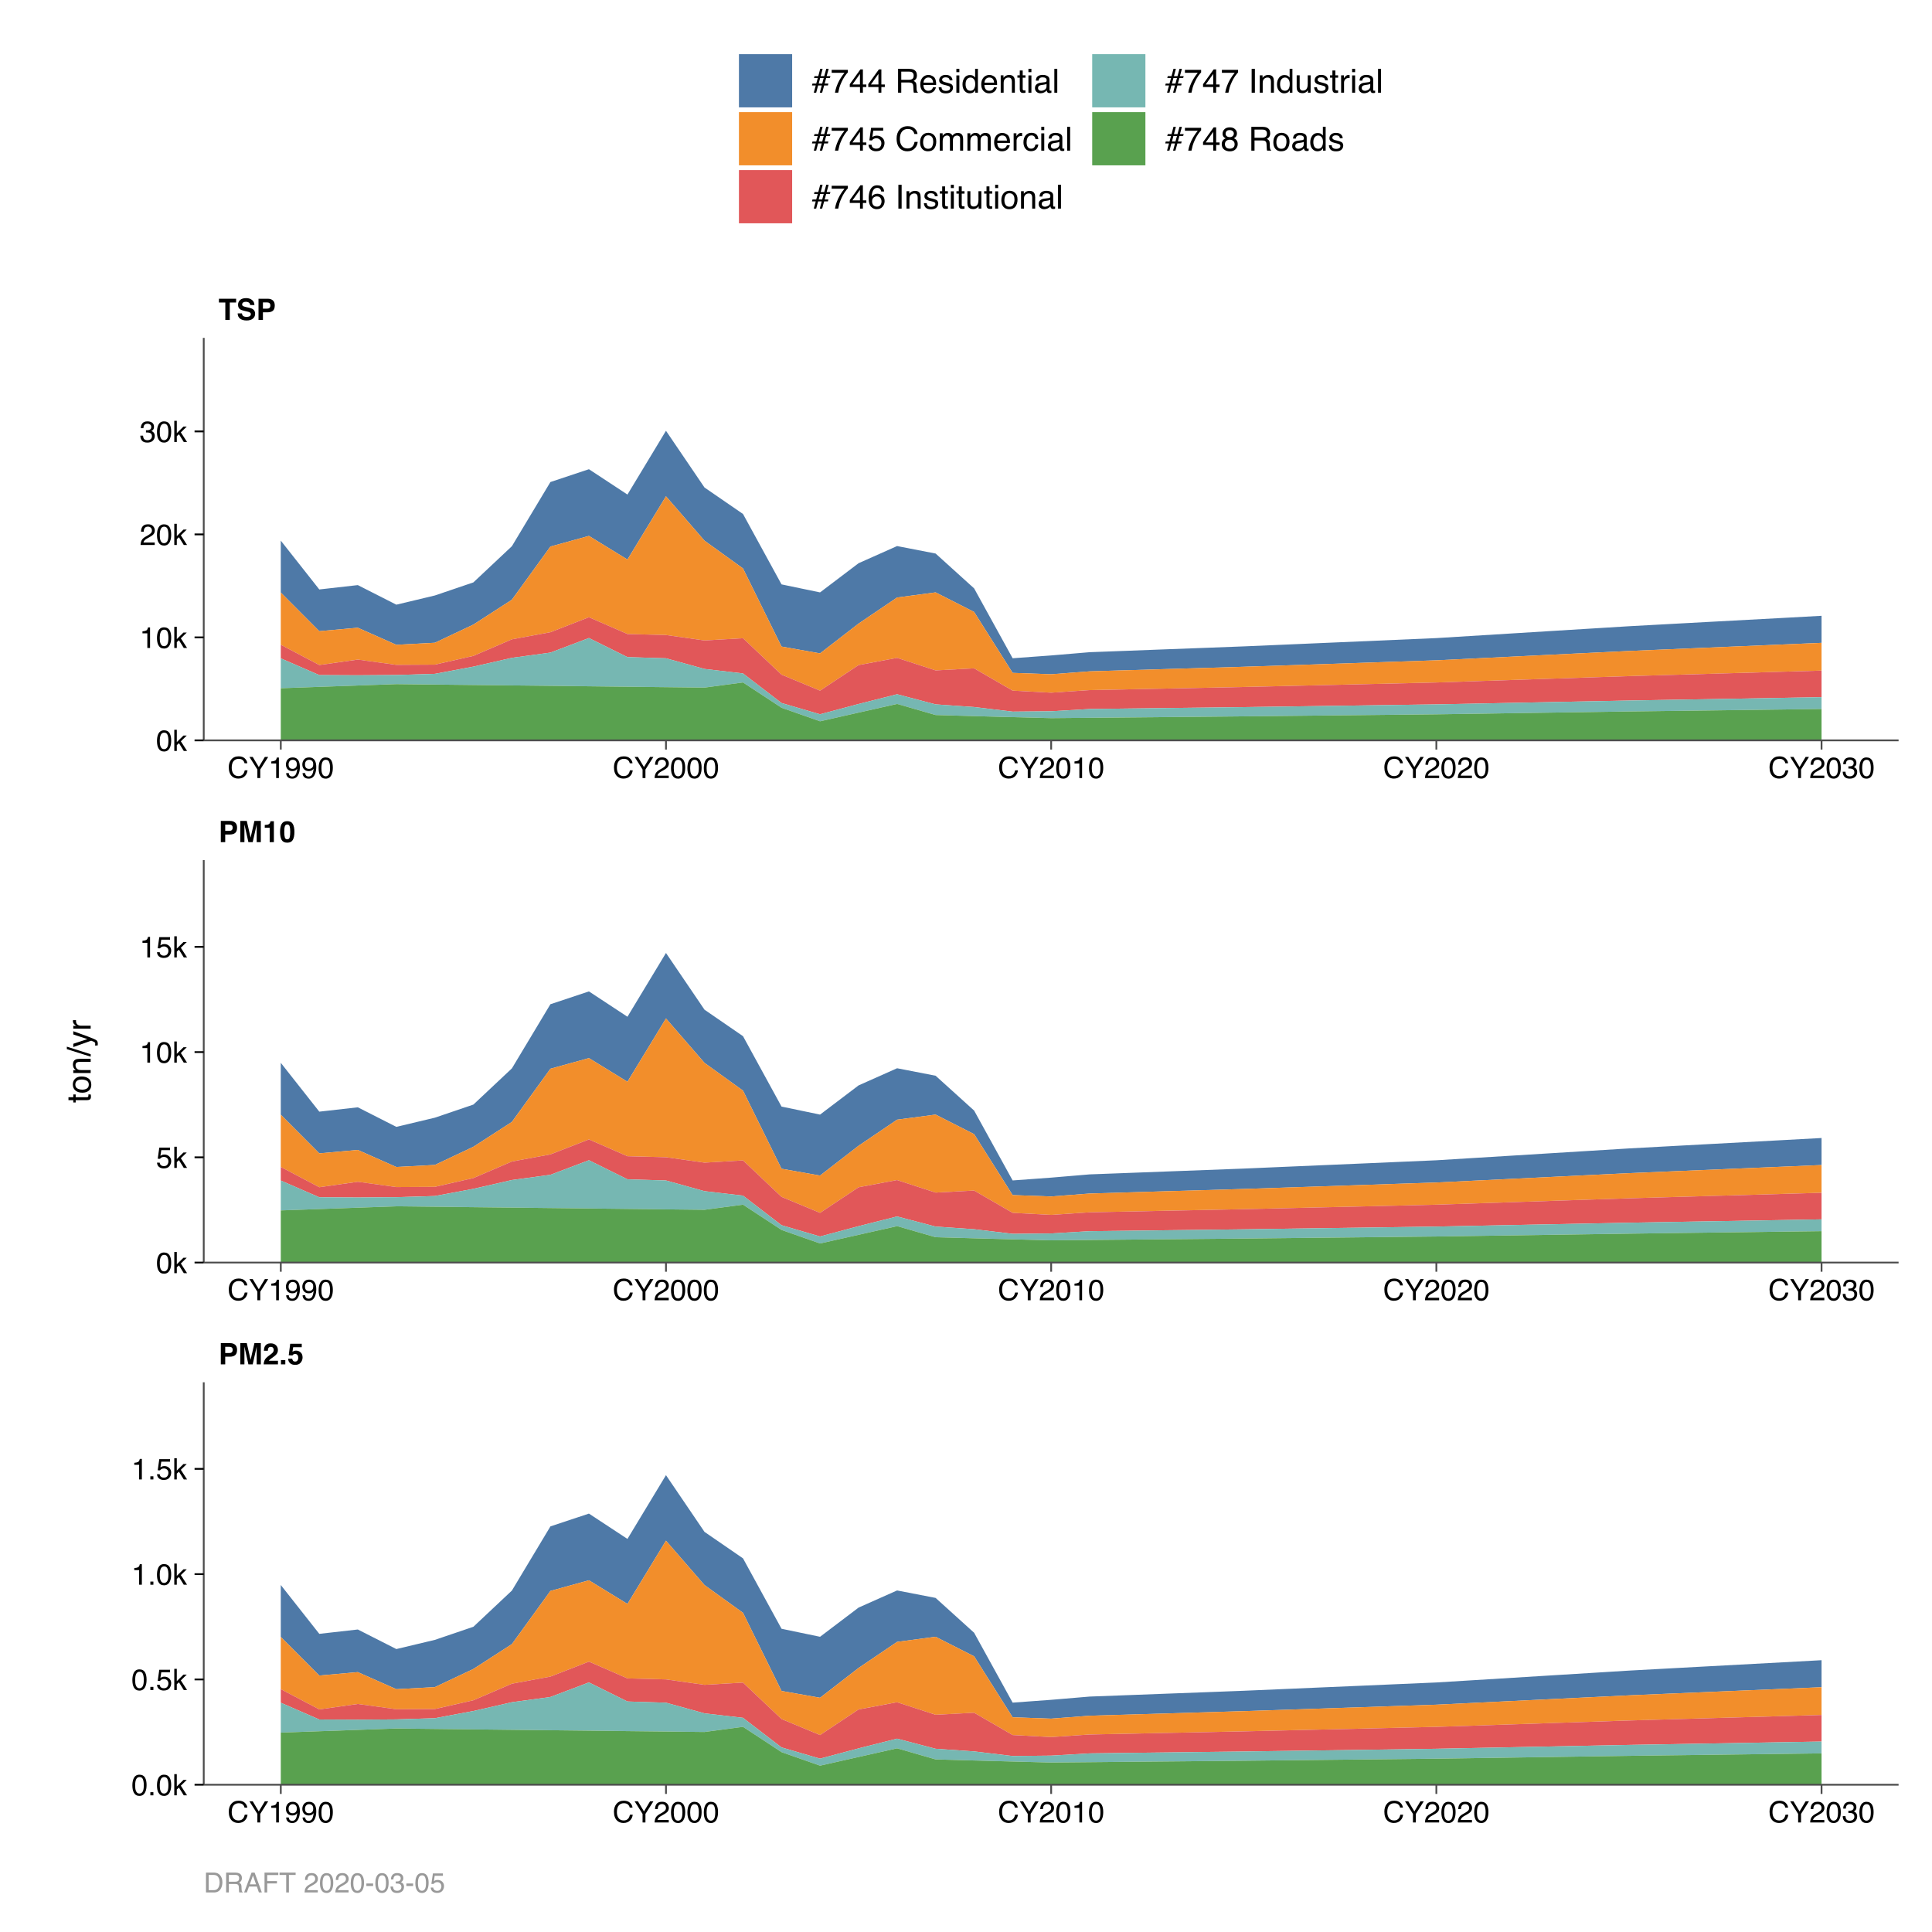 <?xml version="1.0" encoding="UTF-8"?>
<svg xmlns="http://www.w3.org/2000/svg" xmlns:xlink="http://www.w3.org/1999/xlink" width="576pt" height="576pt" viewBox="0 0 576 576" version="1.1">
<defs>
<g>
<symbol overflow="visible" id="glyph0-0">
<path style="stroke:none;" d="M 0.656 0 L 0.656 -6.328 L 5.766 -6.328 L 5.766 0 Z M 4.969 -0.797 L 4.969 -5.547 L 1.453 -5.547 L 1.453 -0.797 Z M 4.969 -0.797 "/>
</symbol>
<symbol overflow="visible" id="glyph0-1">
<path style="stroke:none;" d="M 4.234 -4.312 C 4.234 -4.645 4.145 -4.879 3.969 -5.016 C 3.801 -5.16 3.562 -5.234 3.25 -5.234 L 2.016 -5.234 L 2.016 -3.375 L 3.25 -3.375 C 3.562 -3.375 3.801 -3.445 3.969 -3.594 C 4.145 -3.75 4.234 -3.988 4.234 -4.312 Z M 5.547 -4.328 C 5.547 -3.578 5.352 -3.047 4.969 -2.734 C 4.594 -2.43 4.055 -2.281 3.359 -2.281 L 2.016 -2.281 L 2.016 0 L 0.703 0 L 0.703 -6.328 L 3.453 -6.328 C 4.086 -6.328 4.594 -6.164 4.969 -5.844 C 5.352 -5.52 5.547 -5.016 5.547 -4.328 Z M 5.547 -4.328 "/>
</symbol>
<symbol overflow="visible" id="glyph0-2">
<path style="stroke:none;" d="M 4.859 -6.328 L 6.766 -6.328 L 6.766 0 L 5.531 0 L 5.531 -4.281 C 5.531 -4.406 5.531 -4.578 5.531 -4.797 C 5.539 -5.023 5.547 -5.195 5.547 -5.312 L 4.344 0 L 3.062 0 L 1.875 -5.312 C 1.875 -5.195 1.875 -5.023 1.875 -4.797 C 1.875 -4.578 1.875 -4.406 1.875 -4.281 L 1.875 0 L 0.656 0 L 0.656 -6.328 L 2.578 -6.328 L 3.719 -1.359 Z M 4.859 -6.328 "/>
</symbol>
<symbol overflow="visible" id="glyph0-3">
<path style="stroke:none;" d="M 0.281 0 C 0.289 -0.445 0.383 -0.852 0.562 -1.219 C 0.738 -1.633 1.148 -2.078 1.797 -2.547 C 2.359 -2.953 2.723 -3.238 2.891 -3.406 C 3.148 -3.676 3.281 -3.973 3.281 -4.297 C 3.281 -4.566 3.207 -4.785 3.062 -4.953 C 2.914 -5.129 2.707 -5.219 2.438 -5.219 C 2.062 -5.219 1.805 -5.082 1.672 -4.812 C 1.598 -4.645 1.551 -4.391 1.531 -4.047 L 0.344 -4.047 C 0.363 -4.578 0.457 -5.004 0.625 -5.328 C 0.957 -5.953 1.539 -6.266 2.375 -6.266 C 3.031 -6.266 3.551 -6.078 3.938 -5.703 C 4.332 -5.336 4.531 -4.859 4.531 -4.266 C 4.531 -3.797 4.391 -3.383 4.109 -3.031 C 3.93 -2.789 3.633 -2.523 3.219 -2.234 L 2.734 -1.891 C 2.43 -1.672 2.223 -1.508 2.109 -1.406 C 1.992 -1.312 1.898 -1.203 1.828 -1.078 L 4.547 -1.078 L 4.547 0 Z M 0.281 0 "/>
</symbol>
<symbol overflow="visible" id="glyph0-4">
<path style="stroke:none;" d="M 0.547 -1.281 L 1.844 -1.281 L 1.844 0 L 0.547 0 Z M 0.547 -1.281 "/>
</symbol>
<symbol overflow="visible" id="glyph0-5">
<path style="stroke:none;" d="M 1.453 -1.672 C 1.504 -1.398 1.598 -1.191 1.734 -1.047 C 1.867 -0.898 2.066 -0.828 2.328 -0.828 C 2.629 -0.828 2.859 -0.93 3.016 -1.141 C 3.18 -1.359 3.266 -1.629 3.266 -1.953 C 3.266 -2.273 3.188 -2.547 3.031 -2.766 C 2.883 -2.984 2.656 -3.094 2.344 -3.094 C 2.195 -3.094 2.066 -3.07 1.953 -3.031 C 1.766 -2.969 1.625 -2.844 1.531 -2.656 L 0.422 -2.703 L 0.859 -6.141 L 4.297 -6.141 L 4.297 -5.109 L 1.75 -5.109 L 1.531 -3.75 C 1.719 -3.875 1.863 -3.953 1.969 -3.984 C 2.145 -4.055 2.359 -4.094 2.609 -4.094 C 3.129 -4.094 3.582 -3.914 3.969 -3.562 C 4.352 -3.219 4.547 -2.719 4.547 -2.062 C 4.547 -1.477 4.359 -0.961 3.984 -0.516 C 3.617 -0.066 3.066 0.156 2.328 0.156 C 1.734 0.156 1.242 0 0.859 -0.312 C 0.484 -0.633 0.273 -1.086 0.234 -1.672 Z M 1.453 -1.672 "/>
</symbol>
<symbol overflow="visible" id="glyph0-6">
<path style="stroke:none;" d="M 0.609 -4.297 L 0.609 -5.125 C 0.992 -5.145 1.266 -5.172 1.422 -5.203 C 1.672 -5.254 1.867 -5.363 2.016 -5.531 C 2.129 -5.645 2.211 -5.797 2.266 -5.984 C 2.297 -6.086 2.312 -6.172 2.312 -6.234 L 3.328 -6.234 L 3.328 0 L 2.078 0 L 2.078 -4.297 Z M 0.609 -4.297 "/>
</symbol>
<symbol overflow="visible" id="glyph0-7">
<path style="stroke:none;" d="M 1.531 -3.047 C 1.531 -2.336 1.586 -1.789 1.703 -1.406 C 1.816 -1.031 2.055 -0.844 2.422 -0.844 C 2.785 -0.844 3.023 -1.031 3.141 -1.406 C 3.254 -1.789 3.312 -2.336 3.312 -3.047 C 3.312 -3.797 3.254 -4.352 3.141 -4.719 C 3.023 -5.082 2.785 -5.266 2.422 -5.266 C 2.055 -5.266 1.816 -5.082 1.703 -4.719 C 1.586 -4.352 1.531 -3.797 1.531 -3.047 Z M 2.422 -6.266 C 3.211 -6.266 3.766 -5.984 4.078 -5.422 C 4.398 -4.867 4.562 -4.078 4.562 -3.047 C 4.562 -2.023 4.398 -1.234 4.078 -0.672 C 3.766 -0.117 3.211 0.156 2.422 0.156 C 1.629 0.156 1.07 -0.117 0.75 -0.672 C 0.438 -1.234 0.281 -2.023 0.281 -3.047 C 0.281 -4.078 0.438 -4.867 0.75 -5.422 C 1.07 -5.984 1.629 -6.266 2.422 -6.266 Z M 2.422 -6.266 "/>
</symbol>
<symbol overflow="visible" id="glyph0-8">
<path style="stroke:none;" d="M 5.266 -6.328 L 5.266 -5.203 L 3.375 -5.203 L 3.375 0 L 2.047 0 L 2.047 -5.203 L 0.141 -5.203 L 0.141 -6.328 Z M 5.266 -6.328 "/>
</symbol>
<symbol overflow="visible" id="glyph0-9">
<path style="stroke:none;" d="M 1.625 -1.953 C 1.664 -1.66 1.742 -1.445 1.859 -1.312 C 2.078 -1.051 2.445 -0.922 2.969 -0.922 C 3.281 -0.922 3.535 -0.953 3.734 -1.016 C 4.098 -1.148 4.281 -1.395 4.281 -1.75 C 4.281 -1.957 4.188 -2.117 4 -2.234 C 3.82 -2.348 3.535 -2.445 3.141 -2.531 L 2.469 -2.688 C 1.812 -2.832 1.359 -2.992 1.109 -3.172 C 0.68 -3.461 0.469 -3.922 0.469 -4.547 C 0.469 -5.109 0.672 -5.578 1.078 -5.953 C 1.492 -6.328 2.102 -6.516 2.906 -6.516 C 3.57 -6.516 4.141 -6.336 4.609 -5.984 C 5.078 -5.629 5.328 -5.117 5.359 -4.453 L 4.078 -4.453 C 4.055 -4.828 3.891 -5.094 3.578 -5.25 C 3.367 -5.363 3.113 -5.422 2.812 -5.422 C 2.469 -5.422 2.191 -5.348 1.984 -5.203 C 1.785 -5.066 1.688 -4.879 1.688 -4.641 C 1.688 -4.41 1.789 -4.238 2 -4.125 C 2.125 -4.051 2.395 -3.961 2.812 -3.859 L 3.906 -3.609 C 4.383 -3.492 4.742 -3.336 4.984 -3.141 C 5.367 -2.848 5.562 -2.414 5.562 -1.844 C 5.562 -1.27 5.336 -0.789 4.891 -0.406 C 4.453 -0.031 3.828 0.156 3.016 0.156 C 2.191 0.156 1.539 -0.031 1.062 -0.406 C 0.594 -0.781 0.359 -1.297 0.359 -1.953 Z M 2.906 -6.531 Z M 2.906 -6.531 "/>
</symbol>
<symbol overflow="visible" id="glyph1-0">
<path style="stroke:none;" d="M 0.281 0 L 0.281 -6.312 L 5.297 -6.312 L 5.297 0 Z M 4.5 -0.797 L 4.5 -5.516 L 1.078 -5.516 L 1.078 -0.797 Z M 4.5 -0.797 "/>
</symbol>
<symbol overflow="visible" id="glyph1-1">
<path style="stroke:none;" d="M 3.328 -6.484 C 4.129 -6.484 4.75 -6.27 5.188 -5.844 C 5.625 -5.426 5.867 -4.953 5.922 -4.422 L 5.094 -4.422 C 5 -4.828 4.812 -5.145 4.531 -5.375 C 4.25 -5.613 3.852 -5.734 3.344 -5.734 C 2.719 -5.734 2.211 -5.516 1.828 -5.078 C 1.453 -4.641 1.266 -3.973 1.266 -3.078 C 1.266 -2.336 1.438 -1.738 1.781 -1.281 C 2.125 -0.82 2.633 -0.594 3.312 -0.594 C 3.945 -0.594 4.43 -0.832 4.766 -1.312 C 4.93 -1.57 5.062 -1.906 5.156 -2.312 L 5.984 -2.312 C 5.91 -1.656 5.664 -1.102 5.25 -0.656 C 4.75 -0.113 4.07 0.156 3.219 0.156 C 2.488 0.156 1.875 -0.062 1.375 -0.5 C 0.719 -1.094 0.391 -2 0.391 -3.219 C 0.391 -4.156 0.633 -4.922 1.125 -5.516 C 1.656 -6.16 2.391 -6.484 3.328 -6.484 Z M 3.156 -6.484 Z M 3.156 -6.484 "/>
</symbol>
<symbol overflow="visible" id="glyph1-2">
<path style="stroke:none;" d="M 0.188 -6.312 L 1.172 -6.312 L 2.984 -3.281 L 4.797 -6.312 L 5.797 -6.312 L 3.422 -2.547 L 3.422 0 L 2.562 0 L 2.562 -2.547 Z M 3 -6.312 Z M 3 -6.312 "/>
</symbol>
<symbol overflow="visible" id="glyph1-3">
<path style="stroke:none;" d="M 0.844 -4.359 L 0.844 -4.953 C 1.395 -5.004 1.781 -5.094 2 -5.219 C 2.227 -5.344 2.395 -5.645 2.5 -6.125 L 3.109 -6.125 L 3.109 0 L 2.297 0 L 2.297 -4.359 Z M 0.844 -4.359 "/>
</symbol>
<symbol overflow="visible" id="glyph1-4">
<path style="stroke:none;" d="M 1.172 -1.484 C 1.191 -1.055 1.352 -0.758 1.656 -0.594 C 1.82 -0.508 2 -0.469 2.188 -0.469 C 2.562 -0.469 2.879 -0.617 3.141 -0.922 C 3.398 -1.234 3.582 -1.863 3.688 -2.812 C 3.52 -2.539 3.305 -2.348 3.047 -2.234 C 2.797 -2.129 2.523 -2.078 2.234 -2.078 C 1.641 -2.078 1.172 -2.258 0.828 -2.625 C 0.484 -2.988 0.312 -3.461 0.312 -4.047 C 0.312 -4.609 0.477 -5.098 0.812 -5.516 C 1.156 -5.941 1.66 -6.156 2.328 -6.156 C 3.223 -6.156 3.844 -5.754 4.188 -4.953 C 4.375 -4.504 4.469 -3.945 4.469 -3.281 C 4.469 -2.531 4.352 -1.863 4.125 -1.281 C 3.75 -0.312 3.113 0.172 2.219 0.172 C 1.625 0.172 1.172 0.016 0.859 -0.297 C 0.547 -0.609 0.391 -1.004 0.391 -1.484 Z M 2.344 -2.75 C 2.645 -2.75 2.922 -2.848 3.172 -3.047 C 3.43 -3.254 3.562 -3.609 3.562 -4.109 C 3.562 -4.566 3.445 -4.906 3.219 -5.125 C 2.988 -5.344 2.695 -5.453 2.344 -5.453 C 1.969 -5.453 1.664 -5.32 1.438 -5.062 C 1.219 -4.812 1.109 -4.477 1.109 -4.062 C 1.109 -3.656 1.207 -3.332 1.406 -3.094 C 1.602 -2.863 1.914 -2.75 2.344 -2.75 Z M 2.344 -2.75 "/>
</symbol>
<symbol overflow="visible" id="glyph1-5">
<path style="stroke:none;" d="M 2.375 -6.156 C 3.176 -6.156 3.754 -5.828 4.109 -5.172 C 4.379 -4.66 4.516 -3.961 4.516 -3.078 C 4.516 -2.242 4.391 -1.555 4.141 -1.016 C 3.785 -0.223 3.195 0.172 2.375 0.172 C 1.633 0.172 1.082 -0.148 0.719 -0.797 C 0.426 -1.328 0.281 -2.047 0.281 -2.953 C 0.281 -3.648 0.367 -4.25 0.547 -4.75 C 0.879 -5.688 1.488 -6.156 2.375 -6.156 Z M 2.375 -0.531 C 2.77 -0.531 3.086 -0.707 3.328 -1.062 C 3.566 -1.426 3.688 -2.086 3.688 -3.047 C 3.688 -3.754 3.598 -4.332 3.422 -4.781 C 3.254 -5.227 2.922 -5.453 2.422 -5.453 C 1.973 -5.453 1.641 -5.238 1.422 -4.812 C 1.211 -4.383 1.109 -3.754 1.109 -2.922 C 1.109 -2.297 1.176 -1.789 1.312 -1.406 C 1.52 -0.82 1.875 -0.531 2.375 -0.531 Z M 2.375 -0.531 "/>
</symbol>
<symbol overflow="visible" id="glyph1-6">
<path style="stroke:none;" d="M 0.281 0 C 0.301 -0.531 0.406 -0.988 0.594 -1.375 C 0.789 -1.77 1.164 -2.129 1.719 -2.453 L 2.547 -2.922 C 2.91 -3.141 3.164 -3.328 3.312 -3.484 C 3.551 -3.711 3.672 -3.984 3.672 -4.297 C 3.672 -4.648 3.562 -4.93 3.344 -5.141 C 3.133 -5.359 2.848 -5.469 2.484 -5.469 C 1.961 -5.469 1.598 -5.266 1.391 -4.859 C 1.285 -4.648 1.227 -4.352 1.219 -3.969 L 0.422 -3.969 C 0.43 -4.5 0.531 -4.938 0.719 -5.281 C 1.051 -5.875 1.645 -6.172 2.5 -6.172 C 3.195 -6.172 3.707 -5.977 4.031 -5.594 C 4.363 -5.219 4.531 -4.797 4.531 -4.328 C 4.531 -3.836 4.352 -3.414 4 -3.062 C 3.801 -2.863 3.441 -2.617 2.922 -2.328 L 2.344 -2 C 2.062 -1.844 1.836 -1.695 1.672 -1.562 C 1.391 -1.312 1.211 -1.035 1.141 -0.734 L 4.5 -0.734 L 4.5 0 Z M 0.281 0 "/>
</symbol>
<symbol overflow="visible" id="glyph1-7">
<path style="stroke:none;" d="M 2.281 0.172 C 1.551 0.172 1.02 -0.023 0.688 -0.422 C 0.363 -0.828 0.203 -1.316 0.203 -1.891 L 1.016 -1.891 C 1.047 -1.492 1.117 -1.203 1.234 -1.016 C 1.441 -0.691 1.805 -0.531 2.328 -0.531 C 2.734 -0.531 3.055 -0.641 3.297 -0.859 C 3.547 -1.078 3.672 -1.359 3.672 -1.703 C 3.672 -2.129 3.539 -2.426 3.281 -2.594 C 3.031 -2.758 2.672 -2.844 2.203 -2.844 C 2.148 -2.844 2.098 -2.844 2.047 -2.844 C 1.992 -2.844 1.941 -2.844 1.891 -2.844 L 1.891 -3.516 C 1.973 -3.516 2.039 -3.508 2.094 -3.5 C 2.145 -3.5 2.203 -3.5 2.266 -3.5 C 2.555 -3.5 2.797 -3.547 2.984 -3.641 C 3.305 -3.797 3.469 -4.082 3.469 -4.5 C 3.469 -4.801 3.359 -5.035 3.141 -5.203 C 2.922 -5.367 2.672 -5.453 2.391 -5.453 C 1.867 -5.453 1.508 -5.281 1.312 -4.938 C 1.207 -4.75 1.145 -4.477 1.125 -4.125 L 0.359 -4.125 C 0.359 -4.582 0.453 -4.973 0.641 -5.297 C 0.953 -5.867 1.504 -6.156 2.297 -6.156 C 2.93 -6.156 3.422 -6.016 3.766 -5.734 C 4.109 -5.461 4.281 -5.062 4.281 -4.531 C 4.281 -4.145 4.176 -3.836 3.969 -3.609 C 3.844 -3.461 3.68 -3.348 3.484 -3.266 C 3.805 -3.172 4.055 -3 4.234 -2.75 C 4.422 -2.5 4.516 -2.191 4.516 -1.828 C 4.516 -1.234 4.316 -0.75 3.922 -0.375 C 3.535 -0.008 2.988 0.172 2.281 0.172 Z M 2.281 0.172 "/>
</symbol>
<symbol overflow="visible" id="glyph1-8">
<path style="stroke:none;" d="M 0.547 -6.312 L 1.297 -6.312 L 1.297 -2.641 L 3.281 -4.594 L 4.266 -4.594 L 2.5 -2.875 L 4.359 0 L 3.375 0 L 1.938 -2.312 L 1.297 -1.734 L 1.297 0 L 0.547 0 Z M 0.547 -6.312 "/>
</symbol>
<symbol overflow="visible" id="glyph1-9">
<path style="stroke:none;" d="M 1.094 -1.562 C 1.133 -1.125 1.336 -0.82 1.703 -0.656 C 1.879 -0.57 2.094 -0.531 2.344 -0.531 C 2.801 -0.531 3.141 -0.676 3.359 -0.969 C 3.578 -1.258 3.688 -1.582 3.688 -1.938 C 3.688 -2.363 3.555 -2.691 3.297 -2.922 C 3.035 -3.16 2.719 -3.281 2.344 -3.281 C 2.082 -3.281 1.852 -3.227 1.656 -3.125 C 1.469 -3.02 1.305 -2.879 1.172 -2.703 L 0.5 -2.734 L 0.969 -6.047 L 4.172 -6.047 L 4.172 -5.297 L 1.562 -5.297 L 1.297 -3.594 C 1.43 -3.695 1.566 -3.773 1.703 -3.828 C 1.93 -3.93 2.195 -3.984 2.5 -3.984 C 3.062 -3.984 3.535 -3.801 3.922 -3.438 C 4.316 -3.07 4.516 -2.609 4.516 -2.047 C 4.516 -1.461 4.332 -0.945 3.969 -0.5 C 3.613 -0.062 3.047 0.156 2.266 0.156 C 1.754 0.156 1.305 0.016 0.922 -0.266 C 0.547 -0.547 0.332 -0.977 0.281 -1.562 Z M 1.094 -1.562 "/>
</symbol>
<symbol overflow="visible" id="glyph1-10">
<path style="stroke:none;" d="M 0.75 -0.938 L 1.656 -0.938 L 1.656 0 L 0.75 0 Z M 0.75 -0.938 "/>
</symbol>
<symbol overflow="visible" id="glyph2-0">
<path style="stroke:none;" d="M 0 -0.312 L -7.109 -0.312 L -7.109 -5.953 L 0 -5.953 Z M -0.891 -5.062 L -6.219 -5.062 L -6.219 -1.203 L -0.891 -1.203 Z M -0.891 -5.062 "/>
</symbol>
<symbol overflow="visible" id="glyph2-1">
<path style="stroke:none;" d="M -6.625 -0.812 L -6.625 -1.688 L -5.188 -1.688 L -5.188 -2.516 L -4.469 -2.516 L -4.469 -1.688 L -1.094 -1.688 C -0.906 -1.688 -0.781 -1.75 -0.719 -1.875 C -0.688 -1.945 -0.672 -2.062 -0.672 -2.219 C -0.672 -2.258 -0.672 -2.301 -0.672 -2.344 C -0.672 -2.395 -0.676 -2.453 -0.688 -2.516 L 0 -2.516 C 0.031 -2.422 0.051 -2.316 0.062 -2.203 C 0.07 -2.098 0.078 -1.984 0.078 -1.859 C 0.078 -1.453 -0.023 -1.176 -0.234 -1.031 C -0.441 -0.883 -0.711 -0.812 -1.047 -0.812 L -4.469 -0.812 L -4.469 -0.109 L -5.188 -0.109 L -5.188 -0.812 Z M -6.625 -0.812 "/>
</symbol>
<symbol overflow="visible" id="glyph2-2">
<path style="stroke:none;" d="M -0.562 -2.688 C -0.562 -3.27 -0.781 -3.664 -1.219 -3.875 C -1.656 -4.094 -2.141 -4.203 -2.672 -4.203 C -3.16 -4.203 -3.555 -4.125 -3.859 -3.969 C -4.336 -3.727 -4.578 -3.305 -4.578 -2.703 C -4.578 -2.172 -4.375 -1.785 -3.969 -1.547 C -3.562 -1.305 -3.066 -1.188 -2.484 -1.188 C -1.93 -1.188 -1.473 -1.305 -1.109 -1.547 C -0.742 -1.785 -0.562 -2.164 -0.562 -2.688 Z M -5.328 -2.734 C -5.328 -3.398 -5.102 -3.961 -4.656 -4.422 C -4.219 -4.879 -3.566 -5.109 -2.703 -5.109 C -1.867 -5.109 -1.176 -4.906 -0.625 -4.5 C -0.082 -4.094 0.188 -3.461 0.188 -2.609 C 0.188 -1.898 -0.051 -1.332 -0.531 -0.906 C -1.008 -0.488 -1.66 -0.281 -2.484 -0.281 C -3.348 -0.281 -4.035 -0.5 -4.547 -0.938 C -5.066 -1.383 -5.328 -1.984 -5.328 -2.734 Z M -5.312 -2.703 Z M -5.312 -2.703 "/>
</symbol>
<symbol overflow="visible" id="glyph2-3">
<path style="stroke:none;" d="M -5.188 -0.641 L -5.188 -1.469 L -4.438 -1.469 C -4.75 -1.707 -4.969 -1.961 -5.094 -2.234 C -5.227 -2.516 -5.297 -2.82 -5.297 -3.156 C -5.297 -3.895 -5.039 -4.391 -4.531 -4.641 C -4.25 -4.785 -3.848 -4.859 -3.328 -4.859 L 0 -4.859 L 0 -3.969 L -3.266 -3.969 C -3.578 -3.969 -3.832 -3.922 -4.031 -3.828 C -4.352 -3.68 -4.516 -3.406 -4.516 -3 C -4.516 -2.789 -4.492 -2.617 -4.453 -2.484 C -4.379 -2.242 -4.238 -2.035 -4.031 -1.859 C -3.852 -1.711 -3.672 -1.617 -3.484 -1.578 C -3.305 -1.535 -3.051 -1.516 -2.719 -1.516 L 0 -1.516 L 0 -0.641 Z M -5.312 -2.688 Z M -5.312 -2.688 "/>
</symbol>
<symbol overflow="visible" id="glyph2-4">
<path style="stroke:none;" d="M -7.109 -2.25 L -7.109 -2.984 L 0 -0.734 L 0 0 Z M -7.109 -2.25 "/>
</symbol>
<symbol overflow="visible" id="glyph2-5">
<path style="stroke:none;" d="M -5.188 -3.875 L -5.188 -4.844 C -4.852 -4.719 -4.094 -4.441 -2.906 -4.016 C -2.02 -3.703 -1.297 -3.438 -0.734 -3.219 C 0.586 -2.719 1.395 -2.363 1.688 -2.156 C 1.977 -1.957 2.125 -1.602 2.125 -1.094 C 2.125 -0.977 2.117 -0.883 2.109 -0.812 C 2.098 -0.75 2.082 -0.672 2.062 -0.578 L 1.266 -0.578 C 1.305 -0.723 1.332 -0.828 1.344 -0.891 C 1.352 -0.961 1.359 -1.023 1.359 -1.078 C 1.359 -1.242 1.328 -1.363 1.266 -1.438 C 1.211 -1.508 1.148 -1.57 1.078 -1.625 C 1.055 -1.645 0.926 -1.703 0.688 -1.797 C 0.445 -1.898 0.27 -1.973 0.156 -2.016 L -5.188 -0.109 L -5.188 -1.094 L -0.969 -2.484 Z M -5.312 -2.469 Z M -5.312 -2.469 "/>
</symbol>
<symbol overflow="visible" id="glyph2-6">
<path style="stroke:none;" d="M -5.188 -0.656 L -5.188 -1.484 L -4.281 -1.484 C -4.457 -1.555 -4.672 -1.723 -4.922 -1.984 C -5.172 -2.254 -5.297 -2.562 -5.297 -2.906 C -5.297 -2.914 -5.289 -2.941 -5.281 -2.984 C -5.281 -3.023 -5.273 -3.094 -5.266 -3.188 L -4.359 -3.188 C -4.367 -3.133 -4.375 -3.082 -4.375 -3.031 C -4.375 -2.988 -4.375 -2.941 -4.375 -2.891 C -4.375 -2.453 -4.234 -2.113 -3.953 -1.875 C -3.672 -1.645 -3.348 -1.531 -2.984 -1.531 L 0 -1.531 L 0 -0.656 Z M -5.188 -0.656 "/>
</symbol>
<symbol overflow="visible" id="glyph3-0">
<path style="stroke:none;" d="M 0.312 0 L 0.312 -7.109 L 5.953 -7.109 L 5.953 0 Z M 5.062 -0.891 L 5.062 -6.219 L 1.203 -6.219 L 1.203 -0.891 Z M 5.062 -0.891 "/>
</symbol>
<symbol overflow="visible" id="glyph3-1">
<path style="stroke:none;" d="M 0.141 -2.719 L 1.266 -2.719 L 1.734 -4.375 L 0.609 -4.375 L 0.75 -4.938 L 1.875 -4.938 L 2.453 -7.109 L 3.172 -7.109 L 2.594 -4.938 L 3.656 -4.938 L 4.25 -7.109 L 4.969 -7.109 L 4.375 -4.938 L 5.5 -4.938 L 5.344 -4.375 L 4.234 -4.375 L 3.766 -2.719 L 4.891 -2.719 L 4.75 -2.156 L 3.625 -2.156 L 3.031 0 L 2.328 0 L 2.906 -2.156 L 1.828 -2.156 L 1.25 0 L 0.531 0 L 1.125 -2.156 L 0 -2.156 Z M 3.047 -2.719 L 3.5 -4.375 L 2.438 -4.375 L 2 -2.719 Z M 3.047 -2.719 "/>
</symbol>
<symbol overflow="visible" id="glyph3-2">
<path style="stroke:none;" d="M 5.188 -6.812 L 5.188 -6.047 C 4.957 -5.836 4.656 -5.461 4.281 -4.922 C 3.914 -4.391 3.594 -3.812 3.312 -3.188 C 3.031 -2.582 2.816 -2.035 2.672 -1.547 C 2.578 -1.223 2.457 -0.707 2.312 0 L 1.344 0 C 1.562 -1.32 2.047 -2.641 2.797 -3.953 C 3.242 -4.711 3.707 -5.375 4.188 -5.938 L 0.359 -5.938 L 0.359 -6.812 Z M 5.188 -6.812 "/>
</symbol>
<symbol overflow="visible" id="glyph3-3">
<path style="stroke:none;" d="M 3.281 -2.453 L 3.281 -5.594 L 1.047 -2.453 Z M 3.297 0 L 3.297 -1.688 L 0.25 -1.688 L 0.25 -2.547 L 3.422 -6.953 L 4.156 -6.953 L 4.156 -2.453 L 5.188 -2.453 L 5.188 -1.688 L 4.156 -1.688 L 4.156 0 Z M 3.297 0 "/>
</symbol>
<symbol overflow="visible" id="glyph3-4">
<path style="stroke:none;" d=""/>
</symbol>
<symbol overflow="visible" id="glyph3-5">
<path style="stroke:none;" d="M 4.062 -3.844 C 4.508 -3.844 4.863 -3.93 5.125 -4.109 C 5.395 -4.297 5.531 -4.625 5.531 -5.094 C 5.531 -5.602 5.344 -5.953 4.969 -6.141 C 4.77 -6.234 4.508 -6.281 4.188 -6.281 L 1.828 -6.281 L 1.828 -3.844 Z M 0.875 -7.109 L 4.156 -7.109 C 4.695 -7.109 5.145 -7.031 5.5 -6.875 C 6.164 -6.562 6.5 -6 6.5 -5.188 C 6.5 -4.758 6.41 -4.41 6.234 -4.141 C 6.055 -3.867 5.812 -3.656 5.5 -3.5 C 5.781 -3.383 5.988 -3.234 6.125 -3.047 C 6.27 -2.859 6.348 -2.562 6.359 -2.156 L 6.391 -1.203 C 6.398 -0.93 6.426 -0.727 6.469 -0.594 C 6.52 -0.363 6.617 -0.219 6.766 -0.156 L 6.766 0 L 5.594 0 C 5.562 -0.062 5.535 -0.141 5.516 -0.234 C 5.492 -0.328 5.477 -0.516 5.469 -0.797 L 5.406 -1.984 C 5.383 -2.453 5.211 -2.766 4.891 -2.922 C 4.703 -3.004 4.414 -3.047 4.031 -3.047 L 1.828 -3.047 L 1.828 0 L 0.875 0 Z M 0.875 -7.109 "/>
</symbol>
<symbol overflow="visible" id="glyph3-6">
<path style="stroke:none;" d="M 2.797 -5.297 C 3.16 -5.297 3.516 -5.207 3.859 -5.031 C 4.203 -4.863 4.469 -4.645 4.656 -4.375 C 4.832 -4.102 4.945 -3.797 5 -3.453 C 5.051 -3.211 5.078 -2.832 5.078 -2.312 L 1.281 -2.312 C 1.301 -1.789 1.426 -1.367 1.656 -1.047 C 1.883 -0.734 2.242 -0.578 2.734 -0.578 C 3.191 -0.578 3.555 -0.723 3.828 -1.016 C 3.973 -1.191 4.082 -1.395 4.156 -1.625 L 5 -1.625 C 4.977 -1.438 4.906 -1.223 4.781 -0.984 C 4.656 -0.754 4.516 -0.566 4.359 -0.422 C 4.086 -0.16 3.758 0.016 3.375 0.109 C 3.164 0.16 2.926 0.188 2.656 0.188 C 2.008 0.188 1.461 -0.047 1.016 -0.516 C 0.566 -0.984 0.344 -1.641 0.344 -2.484 C 0.344 -3.316 0.566 -3.992 1.016 -4.516 C 1.473 -5.035 2.066 -5.297 2.797 -5.297 Z M 4.188 -3 C 4.145 -3.375 4.062 -3.676 3.938 -3.906 C 3.695 -4.32 3.301 -4.531 2.75 -4.531 C 2.344 -4.531 2.004 -4.383 1.734 -4.094 C 1.461 -3.812 1.32 -3.445 1.312 -3 Z M 2.719 -5.312 Z M 2.719 -5.312 "/>
</symbol>
<symbol overflow="visible" id="glyph3-7">
<path style="stroke:none;" d="M 1.156 -1.625 C 1.176 -1.332 1.25 -1.109 1.375 -0.953 C 1.594 -0.672 1.973 -0.531 2.516 -0.531 C 2.836 -0.531 3.117 -0.598 3.359 -0.734 C 3.609 -0.879 3.734 -1.098 3.734 -1.391 C 3.734 -1.617 3.633 -1.789 3.438 -1.906 C 3.312 -1.977 3.062 -2.062 2.688 -2.156 L 2 -2.328 C 1.562 -2.43 1.238 -2.551 1.031 -2.688 C 0.656 -2.926 0.469 -3.254 0.469 -3.672 C 0.469 -4.16 0.645 -4.555 1 -4.859 C 1.352 -5.16 1.828 -5.312 2.422 -5.312 C 3.203 -5.312 3.766 -5.082 4.109 -4.625 C 4.328 -4.332 4.43 -4.02 4.422 -3.688 L 3.594 -3.688 C 3.582 -3.883 3.516 -4.066 3.391 -4.234 C 3.191 -4.461 2.844 -4.578 2.344 -4.578 C 2.02 -4.578 1.77 -4.508 1.594 -4.375 C 1.426 -4.25 1.344 -4.086 1.344 -3.891 C 1.344 -3.66 1.457 -3.477 1.688 -3.344 C 1.812 -3.258 2 -3.188 2.25 -3.125 L 2.828 -2.984 C 3.453 -2.836 3.875 -2.691 4.094 -2.547 C 4.426 -2.328 4.594 -1.977 4.594 -1.5 C 4.594 -1.039 4.414 -0.641 4.062 -0.297 C 3.719 0.035 3.188 0.203 2.469 0.203 C 1.695 0.203 1.148 0.031 0.828 -0.312 C 0.516 -0.664 0.344 -1.102 0.312 -1.625 Z M 2.438 -5.312 Z M 2.438 -5.312 "/>
</symbol>
<symbol overflow="visible" id="glyph3-8">
<path style="stroke:none;" d="M 0.641 -5.156 L 1.531 -5.156 L 1.531 0 L 0.641 0 Z M 0.641 -7.109 L 1.531 -7.109 L 1.531 -6.125 L 0.641 -6.125 Z M 0.641 -7.109 "/>
</symbol>
<symbol overflow="visible" id="glyph3-9">
<path style="stroke:none;" d="M 1.188 -2.531 C 1.188 -1.977 1.301 -1.516 1.531 -1.141 C 1.77 -0.766 2.148 -0.578 2.672 -0.578 C 3.078 -0.578 3.41 -0.75 3.672 -1.094 C 3.93 -1.438 4.062 -1.938 4.062 -2.594 C 4.062 -3.238 3.926 -3.719 3.656 -4.031 C 3.383 -4.352 3.055 -4.516 2.672 -4.516 C 2.223 -4.516 1.863 -4.344 1.594 -4 C 1.32 -3.664 1.188 -3.176 1.188 -2.531 Z M 2.5 -5.266 C 2.895 -5.266 3.227 -5.18 3.5 -5.016 C 3.656 -4.922 3.832 -4.754 4.031 -4.516 L 4.031 -7.125 L 4.859 -7.125 L 4.859 0 L 4.078 0 L 4.078 -0.719 C 3.867 -0.395 3.625 -0.16 3.344 -0.016 C 3.07 0.117 2.758 0.188 2.406 0.188 C 1.82 0.188 1.316 -0.051 0.891 -0.531 C 0.473 -1.02 0.266 -1.672 0.266 -2.484 C 0.266 -3.234 0.457 -3.883 0.844 -4.438 C 1.227 -4.988 1.781 -5.266 2.5 -5.266 Z M 2.5 -5.266 "/>
</symbol>
<symbol overflow="visible" id="glyph3-10">
<path style="stroke:none;" d="M 0.641 -5.188 L 1.469 -5.188 L 1.469 -4.438 C 1.707 -4.75 1.961 -4.969 2.234 -5.094 C 2.516 -5.227 2.82 -5.297 3.156 -5.297 C 3.895 -5.297 4.391 -5.039 4.641 -4.531 C 4.785 -4.25 4.859 -3.848 4.859 -3.328 L 4.859 0 L 3.969 0 L 3.969 -3.266 C 3.969 -3.578 3.922 -3.832 3.828 -4.031 C 3.68 -4.352 3.406 -4.516 3 -4.516 C 2.789 -4.516 2.617 -4.492 2.484 -4.453 C 2.242 -4.379 2.035 -4.238 1.859 -4.031 C 1.711 -3.852 1.617 -3.672 1.578 -3.484 C 1.535 -3.305 1.516 -3.051 1.516 -2.719 L 1.516 0 L 0.641 0 Z M 2.688 -5.312 Z M 2.688 -5.312 "/>
</symbol>
<symbol overflow="visible" id="glyph3-11">
<path style="stroke:none;" d="M 0.812 -6.625 L 1.688 -6.625 L 1.688 -5.188 L 2.516 -5.188 L 2.516 -4.469 L 1.688 -4.469 L 1.688 -1.094 C 1.688 -0.906 1.75 -0.781 1.875 -0.719 C 1.945 -0.688 2.062 -0.672 2.219 -0.672 C 2.258 -0.672 2.301 -0.672 2.344 -0.672 C 2.395 -0.672 2.453 -0.676 2.516 -0.688 L 2.516 0 C 2.422 0.031 2.316 0.051 2.203 0.062 C 2.098 0.07 1.984 0.078 1.859 0.078 C 1.453 0.078 1.176 -0.023 1.031 -0.234 C 0.883 -0.441 0.812 -0.711 0.812 -1.047 L 0.812 -4.469 L 0.109 -4.469 L 0.109 -5.188 L 0.812 -5.188 Z M 0.812 -6.625 "/>
</symbol>
<symbol overflow="visible" id="glyph3-12">
<path style="stroke:none;" d="M 1.312 -1.375 C 1.312 -1.125 1.398 -0.926 1.578 -0.781 C 1.766 -0.633 1.984 -0.562 2.234 -0.562 C 2.535 -0.562 2.832 -0.633 3.125 -0.781 C 3.602 -1.008 3.844 -1.395 3.844 -1.938 L 3.844 -2.641 C 3.738 -2.566 3.602 -2.508 3.438 -2.469 C 3.27 -2.426 3.109 -2.395 2.953 -2.375 L 2.422 -2.297 C 2.098 -2.254 1.859 -2.191 1.703 -2.109 C 1.441 -1.953 1.312 -1.707 1.312 -1.375 Z M 3.422 -3.141 C 3.617 -3.16 3.75 -3.242 3.812 -3.391 C 3.852 -3.461 3.875 -3.57 3.875 -3.719 C 3.875 -4.02 3.766 -4.238 3.547 -4.375 C 3.336 -4.508 3.039 -4.578 2.656 -4.578 C 2.195 -4.578 1.875 -4.453 1.688 -4.203 C 1.582 -4.066 1.508 -3.863 1.469 -3.594 L 0.656 -3.594 C 0.676 -4.238 0.883 -4.688 1.281 -4.938 C 1.676 -5.188 2.141 -5.312 2.672 -5.312 C 3.273 -5.312 3.77 -5.191 4.156 -4.953 C 4.531 -4.723 4.719 -4.363 4.719 -3.875 L 4.719 -0.891 C 4.719 -0.797 4.734 -0.723 4.766 -0.672 C 4.805 -0.617 4.891 -0.594 5.016 -0.594 C 5.047 -0.594 5.086 -0.594 5.141 -0.594 C 5.191 -0.602 5.242 -0.613 5.297 -0.625 L 5.297 0.031 C 5.16 0.062 5.055 0.082 4.984 0.094 C 4.91 0.102 4.816 0.109 4.703 0.109 C 4.398 0.109 4.18 0.004 4.047 -0.203 C 3.973 -0.316 3.922 -0.477 3.891 -0.688 C 3.711 -0.457 3.457 -0.254 3.125 -0.078 C 2.789 0.086 2.426 0.172 2.031 0.172 C 1.551 0.172 1.156 0.023 0.844 -0.266 C 0.539 -0.555 0.391 -0.922 0.391 -1.359 C 0.391 -1.836 0.539 -2.207 0.844 -2.469 C 1.145 -2.738 1.539 -2.906 2.031 -2.969 Z M 2.688 -5.312 Z M 2.688 -5.312 "/>
</symbol>
<symbol overflow="visible" id="glyph3-13">
<path style="stroke:none;" d="M 0.656 -7.109 L 1.531 -7.109 L 1.531 0 L 0.656 0 Z M 0.656 -7.109 "/>
</symbol>
<symbol overflow="visible" id="glyph3-14">
<path style="stroke:none;" d="M 1.219 -1.766 C 1.281 -1.266 1.516 -0.922 1.922 -0.734 C 2.117 -0.641 2.352 -0.594 2.625 -0.594 C 3.145 -0.594 3.531 -0.754 3.781 -1.078 C 4.031 -1.41 4.156 -1.773 4.156 -2.172 C 4.156 -2.66 4.004 -3.035 3.703 -3.297 C 3.41 -3.566 3.055 -3.703 2.641 -3.703 C 2.348 -3.703 2.094 -3.641 1.875 -3.516 C 1.656 -3.398 1.473 -3.238 1.328 -3.031 L 0.578 -3.078 L 1.094 -6.812 L 4.703 -6.812 L 4.703 -5.969 L 1.75 -5.969 L 1.453 -4.047 C 1.617 -4.172 1.773 -4.258 1.922 -4.312 C 2.172 -4.426 2.469 -4.484 2.812 -4.484 C 3.445 -4.484 3.984 -4.273 4.422 -3.859 C 4.867 -3.453 5.094 -2.938 5.094 -2.312 C 5.094 -1.656 4.891 -1.078 4.484 -0.578 C 4.078 -0.078 3.43 0.172 2.547 0.172 C 1.984 0.172 1.484 0.016 1.047 -0.297 C 0.609 -0.617 0.363 -1.109 0.312 -1.766 Z M 1.219 -1.766 "/>
</symbol>
<symbol overflow="visible" id="glyph3-15">
<path style="stroke:none;" d="M 3.75 -7.297 C 4.645 -7.297 5.344 -7.055 5.844 -6.578 C 6.344 -6.109 6.617 -5.57 6.672 -4.969 L 5.734 -4.969 C 5.629 -5.426 5.414 -5.789 5.094 -6.062 C 4.781 -6.332 4.336 -6.469 3.766 -6.469 C 3.055 -6.469 2.488 -6.219 2.062 -5.719 C 1.633 -5.227 1.422 -4.477 1.422 -3.469 C 1.422 -2.633 1.613 -1.957 2 -1.438 C 2.383 -0.914 2.961 -0.656 3.734 -0.656 C 4.441 -0.656 4.984 -0.93 5.359 -1.484 C 5.555 -1.766 5.703 -2.141 5.797 -2.609 L 6.734 -2.609 C 6.648 -1.859 6.375 -1.234 5.906 -0.734 C 5.344 -0.117 4.582 0.188 3.625 0.188 C 2.801 0.188 2.109 -0.062 1.547 -0.562 C 0.805 -1.227 0.438 -2.25 0.438 -3.625 C 0.438 -4.676 0.711 -5.535 1.266 -6.203 C 1.867 -6.93 2.695 -7.297 3.75 -7.297 Z M 3.562 -7.297 Z M 3.562 -7.297 "/>
</symbol>
<symbol overflow="visible" id="glyph3-16">
<path style="stroke:none;" d="M 2.688 -0.562 C 3.27 -0.562 3.664 -0.781 3.875 -1.219 C 4.094 -1.656 4.203 -2.141 4.203 -2.672 C 4.203 -3.16 4.125 -3.555 3.969 -3.859 C 3.727 -4.336 3.305 -4.578 2.703 -4.578 C 2.172 -4.578 1.785 -4.375 1.547 -3.969 C 1.305 -3.562 1.188 -3.066 1.188 -2.484 C 1.188 -1.93 1.305 -1.473 1.547 -1.109 C 1.785 -0.742 2.164 -0.562 2.688 -0.562 Z M 2.734 -5.328 C 3.398 -5.328 3.961 -5.102 4.422 -4.656 C 4.879 -4.219 5.109 -3.566 5.109 -2.703 C 5.109 -1.867 4.906 -1.176 4.5 -0.625 C 4.094 -0.082 3.461 0.188 2.609 0.188 C 1.898 0.188 1.332 -0.051 0.906 -0.531 C 0.488 -1.008 0.281 -1.66 0.281 -2.484 C 0.281 -3.348 0.5 -4.035 0.938 -4.547 C 1.383 -5.066 1.984 -5.328 2.734 -5.328 Z M 2.703 -5.312 Z M 2.703 -5.312 "/>
</symbol>
<symbol overflow="visible" id="glyph3-17">
<path style="stroke:none;" d="M 0.641 -5.188 L 1.5 -5.188 L 1.5 -4.438 C 1.707 -4.695 1.895 -4.883 2.062 -5 C 2.344 -5.195 2.664 -5.297 3.031 -5.297 C 3.445 -5.297 3.781 -5.191 4.031 -4.984 C 4.176 -4.867 4.305 -4.703 4.422 -4.484 C 4.617 -4.754 4.848 -4.957 5.109 -5.094 C 5.367 -5.227 5.66 -5.297 5.984 -5.297 C 6.68 -5.297 7.156 -5.047 7.406 -4.547 C 7.539 -4.273 7.609 -3.91 7.609 -3.453 L 7.609 0 L 6.703 0 L 6.703 -3.594 C 6.703 -3.938 6.613 -4.172 6.438 -4.297 C 6.27 -4.43 6.062 -4.5 5.812 -4.5 C 5.469 -4.5 5.172 -4.383 4.922 -4.156 C 4.68 -3.926 4.562 -3.547 4.562 -3.016 L 4.562 0 L 3.672 0 L 3.672 -3.375 C 3.672 -3.727 3.629 -3.988 3.547 -4.156 C 3.422 -4.395 3.176 -4.516 2.812 -4.516 C 2.477 -4.516 2.176 -4.383 1.906 -4.125 C 1.645 -3.875 1.516 -3.414 1.516 -2.75 L 1.516 0 L 0.641 0 Z M 0.641 -5.188 "/>
</symbol>
<symbol overflow="visible" id="glyph3-18">
<path style="stroke:none;" d="M 0.656 -5.188 L 1.484 -5.188 L 1.484 -4.281 C 1.555 -4.457 1.723 -4.672 1.984 -4.922 C 2.254 -5.172 2.562 -5.297 2.906 -5.297 C 2.914 -5.297 2.941 -5.289 2.984 -5.281 C 3.023 -5.281 3.094 -5.273 3.188 -5.266 L 3.188 -4.359 C 3.133 -4.367 3.082 -4.375 3.031 -4.375 C 2.988 -4.375 2.941 -4.375 2.891 -4.375 C 2.453 -4.375 2.113 -4.234 1.875 -3.953 C 1.645 -3.672 1.531 -3.348 1.531 -2.984 L 1.531 0 L 0.656 0 Z M 0.656 -5.188 "/>
</symbol>
<symbol overflow="visible" id="glyph3-19">
<path style="stroke:none;" d="M 2.641 -5.328 C 3.223 -5.328 3.695 -5.188 4.062 -4.906 C 4.426 -4.625 4.645 -4.133 4.719 -3.438 L 3.875 -3.438 C 3.82 -3.758 3.703 -4.023 3.516 -4.234 C 3.336 -4.441 3.047 -4.547 2.641 -4.547 C 2.078 -4.547 1.68 -4.273 1.453 -3.734 C 1.297 -3.391 1.219 -2.957 1.219 -2.438 C 1.219 -1.914 1.328 -1.477 1.547 -1.125 C 1.766 -0.77 2.109 -0.594 2.578 -0.594 C 2.941 -0.594 3.227 -0.703 3.438 -0.922 C 3.645 -1.141 3.789 -1.441 3.875 -1.828 L 4.719 -1.828 C 4.625 -1.141 4.383 -0.633 4 -0.312 C 3.613 0 3.117 0.156 2.516 0.156 C 1.836 0.156 1.297 -0.086 0.891 -0.578 C 0.484 -1.078 0.281 -1.703 0.281 -2.453 C 0.281 -3.359 0.5 -4.062 0.938 -4.562 C 1.383 -5.07 1.953 -5.328 2.641 -5.328 Z M 2.5 -5.312 Z M 2.5 -5.312 "/>
</symbol>
<symbol overflow="visible" id="glyph3-20">
<path style="stroke:none;" d="M 2.891 -6.953 C 3.672 -6.953 4.211 -6.75 4.516 -6.344 C 4.816 -5.945 4.969 -5.535 4.969 -5.109 L 4.109 -5.109 C 4.055 -5.391 3.973 -5.602 3.859 -5.75 C 3.648 -6.039 3.332 -6.188 2.906 -6.188 C 2.426 -6.188 2.039 -5.961 1.75 -5.516 C 1.469 -5.066 1.305 -4.422 1.266 -3.578 C 1.473 -3.879 1.727 -4.098 2.031 -4.234 C 2.301 -4.367 2.609 -4.438 2.953 -4.438 C 3.535 -4.438 4.039 -4.25 4.469 -3.875 C 4.906 -3.508 5.125 -2.957 5.125 -2.219 C 5.125 -1.594 4.914 -1.035 4.5 -0.547 C 4.094 -0.066 3.508 0.172 2.75 0.172 C 2.102 0.172 1.547 -0.07 1.078 -0.562 C 0.609 -1.051 0.375 -1.879 0.375 -3.047 C 0.375 -3.898 0.477 -4.629 0.688 -5.234 C 1.094 -6.379 1.828 -6.953 2.891 -6.953 Z M 2.828 -0.594 C 3.285 -0.594 3.629 -0.742 3.859 -1.047 C 4.086 -1.359 4.203 -1.723 4.203 -2.141 C 4.203 -2.504 4.098 -2.844 3.891 -3.156 C 3.691 -3.477 3.328 -3.641 2.797 -3.641 C 2.422 -3.641 2.094 -3.516 1.812 -3.266 C 1.531 -3.016 1.391 -2.641 1.391 -2.141 C 1.391 -1.703 1.516 -1.332 1.766 -1.031 C 2.023 -0.738 2.379 -0.594 2.828 -0.594 Z M 2.828 -0.594 "/>
</symbol>
<symbol overflow="visible" id="glyph3-21">
<path style="stroke:none;" d="M 0.969 -7.109 L 1.938 -7.109 L 1.938 0 L 0.969 0 Z M 0.969 -7.109 "/>
</symbol>
<symbol overflow="visible" id="glyph3-22">
<path style="stroke:none;" d="M 1.516 -5.188 L 1.516 -1.734 C 1.516 -1.473 1.555 -1.258 1.641 -1.094 C 1.785 -0.781 2.07 -0.625 2.5 -0.625 C 3.102 -0.625 3.516 -0.895 3.734 -1.438 C 3.859 -1.727 3.922 -2.129 3.922 -2.641 L 3.922 -5.188 L 4.781 -5.188 L 4.781 0 L 3.969 0 L 3.969 -0.766 C 3.863 -0.566 3.727 -0.398 3.562 -0.266 C 3.227 0.004 2.82 0.141 2.344 0.141 C 1.602 0.141 1.102 -0.102 0.844 -0.594 C 0.695 -0.863 0.625 -1.219 0.625 -1.656 L 0.625 -5.188 Z M 2.703 -5.312 Z M 2.703 -5.312 "/>
</symbol>
<symbol overflow="visible" id="glyph3-23">
<path style="stroke:none;" d="M 2.688 -4.031 C 3.07 -4.031 3.375 -4.133 3.594 -4.344 C 3.812 -4.562 3.922 -4.816 3.922 -5.109 C 3.922 -5.367 3.816 -5.602 3.609 -5.812 C 3.398 -6.031 3.086 -6.141 2.672 -6.141 C 2.242 -6.141 1.938 -6.031 1.75 -5.812 C 1.562 -5.602 1.469 -5.352 1.469 -5.062 C 1.469 -4.738 1.586 -4.484 1.828 -4.297 C 2.078 -4.117 2.363 -4.031 2.688 -4.031 Z M 2.75 -0.594 C 3.156 -0.594 3.488 -0.703 3.75 -0.922 C 4.02 -1.141 4.156 -1.461 4.156 -1.891 C 4.156 -2.336 4.016 -2.676 3.734 -2.906 C 3.461 -3.145 3.113 -3.266 2.688 -3.266 C 2.27 -3.266 1.926 -3.145 1.656 -2.906 C 1.395 -2.664 1.266 -2.336 1.266 -1.922 C 1.266 -1.566 1.383 -1.254 1.625 -0.984 C 1.875 -0.723 2.25 -0.594 2.75 -0.594 Z M 1.516 -3.688 C 1.266 -3.789 1.07 -3.91 0.938 -4.047 C 0.688 -4.305 0.562 -4.645 0.562 -5.062 C 0.562 -5.57 0.75 -6.016 1.125 -6.391 C 1.5 -6.766 2.031 -6.953 2.719 -6.953 C 3.375 -6.953 3.891 -6.773 4.266 -6.422 C 4.648 -6.066 4.844 -5.656 4.844 -5.188 C 4.844 -4.758 4.734 -4.41 4.516 -4.141 C 4.391 -3.992 4.195 -3.848 3.938 -3.703 C 4.227 -3.566 4.457 -3.414 4.625 -3.25 C 4.926 -2.926 5.078 -2.504 5.078 -1.984 C 5.078 -1.379 4.867 -0.863 4.453 -0.438 C 4.047 -0.008 3.473 0.203 2.734 0.203 C 2.055 0.203 1.484 0.02 1.016 -0.344 C 0.547 -0.719 0.312 -1.25 0.312 -1.938 C 0.312 -2.352 0.41 -2.707 0.609 -3 C 0.816 -3.301 1.117 -3.531 1.516 -3.688 Z M 1.516 -3.688 "/>
</symbol>
<symbol overflow="visible" id="glyph4-0">
<path style="stroke:none;" d="M 0.266 0 L 0.266 -5.922 L 4.969 -5.922 L 4.969 0 Z M 4.219 -0.734 L 4.219 -5.172 L 1 -5.172 L 1 -0.734 Z M 4.219 -0.734 "/>
</symbol>
<symbol overflow="visible" id="glyph4-1">
<path style="stroke:none;" d="M 2.906 -0.688 C 3.176 -0.688 3.395 -0.711 3.562 -0.766 C 3.875 -0.867 4.129 -1.07 4.328 -1.375 C 4.492 -1.613 4.609 -1.922 4.672 -2.297 C 4.711 -2.516 4.734 -2.719 4.734 -2.906 C 4.734 -3.645 4.586 -4.219 4.297 -4.625 C 4.004 -5.031 3.535 -5.234 2.891 -5.234 L 1.469 -5.234 L 1.469 -0.688 Z M 0.672 -5.922 L 3.062 -5.922 C 3.875 -5.922 4.504 -5.629 4.953 -5.047 C 5.359 -4.523 5.562 -3.859 5.562 -3.047 C 5.562 -2.422 5.441 -1.852 5.203 -1.344 C 4.785 -0.445 4.066 0 3.047 0 L 0.672 0 Z M 0.672 -5.922 "/>
</symbol>
<symbol overflow="visible" id="glyph4-2">
<path style="stroke:none;" d="M 3.375 -3.203 C 3.75 -3.203 4.047 -3.273 4.266 -3.422 C 4.484 -3.578 4.594 -3.852 4.594 -4.25 C 4.594 -4.664 4.441 -4.953 4.141 -5.109 C 3.973 -5.191 3.754 -5.234 3.484 -5.234 L 1.531 -5.234 L 1.531 -3.203 Z M 0.719 -5.922 L 3.469 -5.922 C 3.914 -5.922 4.285 -5.852 4.578 -5.719 C 5.141 -5.469 5.422 -5.004 5.422 -4.328 C 5.422 -3.973 5.344 -3.68 5.188 -3.453 C 5.039 -3.223 4.836 -3.039 4.578 -2.906 C 4.805 -2.812 4.977 -2.688 5.094 -2.531 C 5.219 -2.383 5.285 -2.141 5.297 -1.797 L 5.328 -1 C 5.336 -0.77 5.352 -0.602 5.375 -0.5 C 5.426 -0.312 5.516 -0.191 5.641 -0.141 L 5.641 0 L 4.656 0 C 4.625 -0.051 4.598 -0.113 4.578 -0.188 C 4.566 -0.27 4.555 -0.43 4.547 -0.672 L 4.5 -1.656 C 4.477 -2.039 4.336 -2.297 4.078 -2.422 C 3.922 -2.492 3.68 -2.531 3.359 -2.531 L 1.531 -2.531 L 1.531 0 L 0.719 0 Z M 0.719 -5.922 "/>
</symbol>
<symbol overflow="visible" id="glyph4-3">
<path style="stroke:none;" d="M 3.672 -2.422 L 2.766 -5.047 L 1.812 -2.422 Z M 2.344 -5.922 L 3.25 -5.922 L 5.406 0 L 4.531 0 L 3.922 -1.766 L 1.578 -1.766 L 0.938 0 L 0.125 0 Z M 2.344 -5.922 "/>
</symbol>
<symbol overflow="visible" id="glyph4-4">
<path style="stroke:none;" d="M 0.703 -5.922 L 4.812 -5.922 L 4.812 -5.188 L 1.5 -5.188 L 1.5 -3.391 L 4.406 -3.391 L 4.406 -2.688 L 1.5 -2.688 L 1.5 0 L 0.703 0 Z M 0.703 -5.922 "/>
</symbol>
<symbol overflow="visible" id="glyph4-5">
<path style="stroke:none;" d="M 4.938 -5.922 L 4.938 -5.219 L 2.938 -5.219 L 2.938 0 L 2.125 0 L 2.125 -5.219 L 0.141 -5.219 L 0.141 -5.922 Z M 4.938 -5.922 "/>
</symbol>
<symbol overflow="visible" id="glyph4-6">
<path style="stroke:none;" d=""/>
</symbol>
<symbol overflow="visible" id="glyph4-7">
<path style="stroke:none;" d="M 0.266 0 C 0.285 -0.5 0.383 -0.93 0.562 -1.297 C 0.738 -1.66 1.086 -1.992 1.609 -2.297 L 2.391 -2.75 C 2.734 -2.945 2.973 -3.117 3.109 -3.266 C 3.328 -3.484 3.438 -3.738 3.438 -4.031 C 3.438 -4.363 3.336 -4.629 3.141 -4.828 C 2.941 -5.023 2.676 -5.125 2.344 -5.125 C 1.844 -5.125 1.5 -4.938 1.312 -4.562 C 1.207 -4.363 1.148 -4.082 1.141 -3.719 L 0.406 -3.719 C 0.406 -4.219 0.492 -4.629 0.672 -4.953 C 0.984 -5.504 1.539 -5.781 2.344 -5.781 C 3 -5.781 3.477 -5.602 3.781 -5.25 C 4.094 -4.895 4.25 -4.5 4.25 -4.062 C 4.25 -3.602 4.086 -3.207 3.766 -2.875 C 3.566 -2.688 3.227 -2.457 2.75 -2.188 L 2.203 -1.875 C 1.93 -1.727 1.723 -1.594 1.578 -1.469 C 1.305 -1.227 1.133 -0.969 1.062 -0.688 L 4.219 -0.688 L 4.219 0 Z M 0.266 0 "/>
</symbol>
<symbol overflow="visible" id="glyph4-8">
<path style="stroke:none;" d="M 2.234 -5.766 C 2.984 -5.766 3.52 -5.457 3.844 -4.844 C 4.102 -4.375 4.234 -3.723 4.234 -2.891 C 4.234 -2.109 4.117 -1.461 3.891 -0.953 C 3.547 -0.211 2.992 0.156 2.234 0.156 C 1.535 0.156 1.02 -0.145 0.688 -0.75 C 0.406 -1.25 0.266 -1.922 0.266 -2.766 C 0.266 -3.422 0.348 -3.984 0.516 -4.453 C 0.828 -5.328 1.398 -5.766 2.234 -5.766 Z M 2.219 -0.5 C 2.594 -0.5 2.891 -0.664 3.109 -1 C 3.336 -1.332 3.453 -1.953 3.453 -2.859 C 3.453 -3.516 3.367 -4.051 3.203 -4.469 C 3.047 -4.895 2.738 -5.109 2.281 -5.109 C 1.852 -5.109 1.539 -4.906 1.344 -4.5 C 1.145 -4.102 1.047 -3.516 1.047 -2.734 C 1.047 -2.148 1.109 -1.68 1.234 -1.328 C 1.422 -0.773 1.75 -0.5 2.219 -0.5 Z M 2.219 -0.5 "/>
</symbol>
<symbol overflow="visible" id="glyph4-9">
<path style="stroke:none;" d="M 0.344 -2.672 L 2.359 -2.672 L 2.359 -1.922 L 0.344 -1.922 Z M 0.344 -2.672 "/>
</symbol>
<symbol overflow="visible" id="glyph4-10">
<path style="stroke:none;" d="M 2.141 0.156 C 1.461 0.156 0.969 -0.031 0.656 -0.406 C 0.352 -0.781 0.203 -1.234 0.203 -1.766 L 0.953 -1.766 C 0.984 -1.398 1.055 -1.129 1.172 -0.953 C 1.359 -0.648 1.695 -0.5 2.188 -0.5 C 2.562 -0.5 2.863 -0.598 3.094 -0.797 C 3.332 -1.004 3.453 -1.27 3.453 -1.594 C 3.453 -2 3.328 -2.281 3.078 -2.438 C 2.836 -2.594 2.504 -2.672 2.078 -2.672 C 2.023 -2.672 1.973 -2.672 1.922 -2.672 C 1.867 -2.672 1.816 -2.664 1.766 -2.656 L 1.766 -3.297 C 1.848 -3.297 1.91 -3.289 1.953 -3.281 C 2.004 -3.281 2.062 -3.281 2.125 -3.281 C 2.395 -3.281 2.617 -3.32 2.797 -3.406 C 3.098 -3.562 3.25 -3.832 3.25 -4.219 C 3.25 -4.508 3.145 -4.727 2.938 -4.875 C 2.738 -5.031 2.504 -5.109 2.234 -5.109 C 1.754 -5.109 1.422 -4.945 1.234 -4.625 C 1.129 -4.445 1.07 -4.195 1.062 -3.875 L 0.344 -3.875 C 0.344 -4.301 0.426 -4.664 0.594 -4.969 C 0.895 -5.508 1.414 -5.781 2.156 -5.781 C 2.75 -5.781 3.207 -5.645 3.531 -5.375 C 3.852 -5.113 4.016 -4.738 4.016 -4.25 C 4.016 -3.895 3.914 -3.609 3.719 -3.391 C 3.602 -3.242 3.453 -3.133 3.266 -3.062 C 3.566 -2.977 3.801 -2.816 3.969 -2.578 C 4.145 -2.336 4.234 -2.047 4.234 -1.703 C 4.234 -1.148 4.051 -0.703 3.688 -0.359 C 3.32 -0.016 2.805 0.156 2.141 0.156 Z M 2.141 0.156 "/>
</symbol>
<symbol overflow="visible" id="glyph4-11">
<path style="stroke:none;" d="M 1.016 -1.469 C 1.066 -1.051 1.258 -0.766 1.594 -0.609 C 1.77 -0.523 1.969 -0.484 2.188 -0.484 C 2.625 -0.484 2.941 -0.617 3.141 -0.891 C 3.348 -1.172 3.453 -1.477 3.453 -1.812 C 3.453 -2.219 3.328 -2.531 3.078 -2.75 C 2.836 -2.969 2.547 -3.078 2.203 -3.078 C 1.953 -3.078 1.738 -3.023 1.562 -2.922 C 1.383 -2.828 1.234 -2.695 1.109 -2.531 L 0.469 -2.562 L 0.922 -5.672 L 3.906 -5.672 L 3.906 -4.969 L 1.453 -4.969 L 1.219 -3.375 C 1.344 -3.469 1.469 -3.539 1.594 -3.594 C 1.812 -3.688 2.062 -3.734 2.344 -3.734 C 2.875 -3.734 3.32 -3.562 3.688 -3.219 C 4.051 -2.875 4.234 -2.441 4.234 -1.922 C 4.234 -1.379 4.066 -0.898 3.734 -0.484 C 3.398 -0.066 2.863 0.141 2.125 0.141 C 1.645 0.141 1.223 0.008 0.859 -0.25 C 0.504 -0.52 0.305 -0.926 0.266 -1.469 Z M 1.016 -1.469 "/>
</symbol>
</g>
<clipPath id="clip1">
  <path d="M 60.742 100.738 L 566.035 100.738 L 566.035 220.73 L 60.742 220.73 Z M 60.742 100.738 "/>
</clipPath>
<clipPath id="clip2">
  <path d="M 83 203 L 544 203 L 544 220.73 L 83 220.73 Z M 83 203 "/>
</clipPath>
<clipPath id="clip3">
  <path d="M 60.742 256.422 L 566.035 256.422 L 566.035 376.414 L 60.742 376.414 Z M 60.742 256.422 "/>
</clipPath>
<clipPath id="clip4">
  <path d="M 83 359 L 544 359 L 544 376.414 L 83 376.414 Z M 83 359 "/>
</clipPath>
<clipPath id="clip5">
  <path d="M 60.742 412.105 L 566.035 412.105 L 566.035 532.098 L 60.742 532.098 Z M 60.742 412.105 "/>
</clipPath>
<clipPath id="clip6">
  <path d="M 83 514 L 544 514 L 544 532.098 L 83 532.098 Z M 83 514 "/>
</clipPath>
</defs>
<g id="surface1694">
<rect x="0" y="0" width="576" height="576" style="fill:rgb(100%,100%,100%);fill-opacity:1;stroke:none;"/>
<rect x="0" y="0" width="576" height="576" style="fill:rgb(100%,100%,100%);fill-opacity:1;stroke:none;"/>
<path style="fill:none;stroke-width:1.067;stroke-linecap:round;stroke-linejoin:round;stroke:rgb(100%,100%,100%);stroke-opacity:1;stroke-miterlimit:10;" d="M 0 576 L 576 576 L 576 0 L 0 0 Z M 0 576 "/>
<g clip-path="url(#clip1)" clip-rule="nonzero">
<path style=" stroke:none;fill-rule:nonzero;fill:rgb(100%,100%,100%);fill-opacity:1;" d="M 60.742 220.727 L 566.035 220.727 L 566.035 100.734 L 60.742 100.734 Z M 60.742 220.727 "/>
</g>
<path style=" stroke:none;fill-rule:nonzero;fill:rgb(30.588%,47.451%,65.49%);fill-opacity:1;" d="M 83.711 161.18 L 95.195 175.738 L 106.68 174.441 L 118.164 180.277 L 129.648 177.535 L 141.133 173.633 L 152.613 162.844 L 164.098 143.711 L 175.582 139.891 L 187.066 147.445 L 198.551 128.426 L 210.035 145.34 L 221.52 153.238 L 233.004 174.227 L 244.488 176.617 L 255.973 167.914 L 267.453 162.801 L 278.938 165.031 L 290.422 175.418 L 301.906 196.25 L 313.391 195.41 L 324.875 194.441 L 336.359 194.012 L 347.844 193.574 L 359.328 193.145 L 370.809 192.711 L 382.293 192.219 L 393.777 191.723 L 405.262 191.23 L 428.23 190.238 L 451.199 188.824 L 462.684 188.113 L 474.164 187.41 L 485.648 186.703 L 497.133 186.078 L 508.617 185.457 L 531.586 184.223 L 543.07 183.594 L 543.07 191.656 L 531.586 192.145 L 520.102 192.625 L 497.133 193.594 L 485.648 194.082 L 474.164 194.637 L 462.684 195.191 L 451.199 195.754 L 428.23 196.863 L 416.746 197.25 L 405.262 197.641 L 370.809 198.789 L 359.328 199.133 L 347.844 199.469 L 336.359 199.812 L 324.875 200.152 L 313.391 201.023 L 301.906 200.613 L 290.422 182.445 L 278.938 176.613 L 267.453 178.137 L 255.973 185.91 L 244.488 194.793 L 233.004 192.766 L 221.52 169.473 L 210.035 161.191 L 198.551 147.961 L 187.066 166.82 L 175.582 159.773 L 164.098 162.945 L 152.613 178.801 L 141.133 186.207 L 129.648 191.629 L 118.164 192.242 L 106.68 187.152 L 95.195 188.176 L 83.711 176.648 Z M 83.711 161.18 "/>
<path style=" stroke:none;fill-rule:nonzero;fill:rgb(94.902%,55.686%,16.863%);fill-opacity:1;" d="M 83.711 176.648 L 95.195 188.176 L 106.68 187.152 L 118.164 192.242 L 129.648 191.629 L 141.133 186.207 L 152.613 178.801 L 164.098 162.945 L 175.582 159.773 L 187.066 166.82 L 198.551 147.961 L 210.035 161.191 L 221.52 169.473 L 233.004 192.766 L 244.488 194.793 L 255.973 185.91 L 267.453 178.137 L 278.938 176.613 L 290.422 182.445 L 301.906 200.613 L 313.391 201.023 L 324.875 200.152 L 336.359 199.812 L 347.844 199.469 L 359.328 199.133 L 370.809 198.789 L 405.262 197.641 L 416.746 197.25 L 428.23 196.863 L 451.199 195.754 L 462.684 195.191 L 474.164 194.637 L 485.648 194.082 L 497.133 193.594 L 520.102 192.625 L 531.586 192.145 L 543.07 191.656 L 543.07 199.93 L 531.586 200.262 L 497.133 201.246 L 485.648 201.578 L 474.164 201.957 L 462.684 202.336 L 451.199 202.719 L 439.715 203.094 L 428.23 203.477 L 405.262 204.016 L 393.777 204.281 L 382.293 204.551 L 370.809 204.816 L 359.328 205.051 L 347.844 205.281 L 336.359 205.516 L 324.875 205.746 L 313.391 206.512 L 301.906 205.906 L 290.422 199.262 L 278.938 199.871 L 267.453 196.137 L 255.973 198.285 L 244.488 205.914 L 233.004 201.145 L 221.52 190.281 L 210.035 190.945 L 198.551 189.324 L 187.066 189.027 L 175.582 184.023 L 164.098 188.488 L 152.613 190.609 L 141.133 195.547 L 129.648 198.156 L 118.164 198.223 L 106.68 196.648 L 95.195 198.27 L 83.711 192.23 Z M 83.711 176.648 "/>
<path style=" stroke:none;fill-rule:nonzero;fill:rgb(88.235%,34.118%,34.902%);fill-opacity:1;" d="M 83.711 192.23 L 95.195 198.27 L 106.68 196.648 L 118.164 198.223 L 129.648 198.156 L 141.133 195.547 L 152.613 190.609 L 164.098 188.488 L 175.582 184.023 L 187.066 189.027 L 198.551 189.324 L 210.035 190.945 L 221.52 190.281 L 233.004 201.145 L 244.488 205.914 L 255.973 198.285 L 267.453 196.137 L 278.938 199.871 L 290.422 199.262 L 301.906 205.906 L 313.391 206.512 L 324.875 205.746 L 336.359 205.516 L 347.844 205.281 L 359.328 205.051 L 370.809 204.816 L 382.293 204.551 L 393.777 204.281 L 405.262 204.016 L 428.23 203.477 L 439.715 203.094 L 451.199 202.719 L 462.684 202.336 L 474.164 201.957 L 485.648 201.578 L 497.133 201.246 L 531.586 200.262 L 543.07 199.93 L 543.07 207.852 L 531.586 208.055 L 497.133 208.652 L 485.648 208.855 L 474.164 209.086 L 462.684 209.312 L 428.23 210.004 L 416.746 210.164 L 405.262 210.332 L 393.777 210.492 L 370.809 210.82 L 359.328 210.961 L 347.844 211.098 L 324.875 211.379 L 313.391 212.051 L 301.906 212.164 L 290.422 210.793 L 278.938 210 L 267.453 206.984 L 255.973 209.887 L 244.488 212.953 L 233.004 209.594 L 221.52 200.777 L 210.035 199.441 L 198.551 196.262 L 187.066 195.91 L 175.582 190.219 L 164.098 194.566 L 152.613 196.129 L 141.133 198.75 L 129.648 200.895 L 118.164 201.242 L 106.68 201.328 L 95.195 201.27 L 83.711 196.277 Z M 83.711 192.23 "/>
<path style=" stroke:none;fill-rule:nonzero;fill:rgb(46.275%,71.765%,69.804%);fill-opacity:1;" d="M 83.711 196.277 L 95.195 201.27 L 106.68 201.328 L 118.164 201.242 L 129.648 200.895 L 141.133 198.75 L 152.613 196.129 L 164.098 194.566 L 175.582 190.219 L 187.066 195.91 L 198.551 196.262 L 210.035 199.441 L 221.52 200.777 L 233.004 209.594 L 244.488 212.953 L 255.973 209.887 L 267.453 206.984 L 278.938 210 L 290.422 210.793 L 301.906 212.164 L 313.391 212.051 L 324.875 211.379 L 347.844 211.098 L 359.328 210.961 L 370.809 210.82 L 393.777 210.492 L 405.262 210.332 L 416.746 210.164 L 428.23 210.004 L 462.684 209.312 L 474.164 209.086 L 485.648 208.855 L 497.133 208.652 L 531.586 208.055 L 543.07 207.852 L 543.07 211.371 L 485.648 212.113 L 474.164 212.285 L 462.684 212.453 L 439.715 212.797 L 428.23 212.965 L 416.746 213.086 L 405.262 213.211 L 370.809 213.574 L 359.328 213.684 L 313.391 214.105 L 301.906 213.809 L 290.422 213.5 L 278.938 213.172 L 267.453 209.867 L 255.973 212.457 L 244.488 215.043 L 233.004 211.008 L 221.52 203.465 L 210.035 205 L 187.066 204.742 L 175.582 204.609 L 152.613 204.352 L 141.133 204.223 L 118.164 203.965 L 106.68 204.371 L 95.195 204.781 L 83.711 205.188 Z M 83.711 196.277 "/>
<g clip-path="url(#clip2)" clip-rule="nonzero">
<path style=" stroke:none;fill-rule:nonzero;fill:rgb(34.902%,63.137%,30.98%);fill-opacity:1;" d="M 83.711 205.188 L 95.195 204.781 L 106.68 204.371 L 118.164 203.965 L 141.133 204.223 L 152.613 204.352 L 175.582 204.609 L 187.066 204.742 L 210.035 205 L 221.52 203.465 L 233.004 211.008 L 244.488 215.043 L 255.973 212.457 L 267.453 209.867 L 278.938 213.172 L 290.422 213.5 L 301.906 213.809 L 313.391 214.105 L 359.328 213.684 L 370.809 213.574 L 405.262 213.211 L 416.746 213.086 L 428.23 212.965 L 439.715 212.797 L 462.684 212.453 L 474.164 212.285 L 485.648 212.113 L 543.07 211.371 L 543.07 220.727 L 83.711 220.727 Z M 83.711 205.188 "/>
</g>
<g clip-path="url(#clip3)" clip-rule="nonzero">
<path style=" stroke:none;fill-rule:nonzero;fill:rgb(100%,100%,100%);fill-opacity:1;" d="M 60.742 376.414 L 566.035 376.414 L 566.035 256.422 L 60.742 256.422 Z M 60.742 376.414 "/>
</g>
<path style=" stroke:none;fill-rule:nonzero;fill:rgb(30.588%,47.451%,65.49%);fill-opacity:1;" d="M 83.711 316.863 L 95.195 331.426 L 106.68 330.129 L 118.164 335.961 L 129.648 333.223 L 141.133 329.316 L 152.613 318.527 L 164.098 299.395 L 175.582 295.574 L 187.066 303.129 L 198.551 284.113 L 210.035 301.023 L 221.52 308.922 L 233.004 329.91 L 244.488 332.301 L 255.973 323.598 L 267.453 318.484 L 278.938 320.715 L 290.422 331.102 L 301.906 351.934 L 313.391 351.094 L 324.875 350.125 L 336.359 349.695 L 347.844 349.262 L 359.328 348.832 L 370.809 348.395 L 382.293 347.902 L 393.777 347.406 L 405.262 346.918 L 416.746 346.418 L 428.23 345.922 L 439.715 345.215 L 451.199 344.512 L 462.684 343.801 L 474.164 343.094 L 485.648 342.387 L 497.133 341.762 L 508.617 341.141 L 531.586 339.906 L 543.07 339.281 L 543.07 347.34 L 531.586 347.828 L 520.102 348.309 L 497.133 349.277 L 485.648 349.766 L 474.164 350.32 L 462.684 350.879 L 451.199 351.438 L 439.715 351.992 L 428.23 352.551 L 416.746 352.934 L 405.262 353.324 L 370.809 354.473 L 359.328 354.816 L 347.844 355.152 L 336.359 355.496 L 324.875 355.836 L 313.391 356.711 L 301.906 356.301 L 290.422 338.129 L 278.938 332.301 L 267.453 333.82 L 255.973 341.594 L 244.488 350.477 L 233.004 348.449 L 221.52 325.156 L 210.035 316.875 L 198.551 303.645 L 187.066 322.504 L 175.582 315.457 L 164.098 318.629 L 152.613 334.484 L 141.133 341.891 L 129.648 347.312 L 118.164 347.926 L 106.68 342.84 L 95.195 343.859 L 83.711 332.332 Z M 83.711 316.863 "/>
<path style=" stroke:none;fill-rule:nonzero;fill:rgb(94.902%,55.686%,16.863%);fill-opacity:1;" d="M 83.711 332.332 L 95.195 343.859 L 106.68 342.84 L 118.164 347.926 L 129.648 347.312 L 141.133 341.891 L 152.613 334.484 L 164.098 318.629 L 175.582 315.457 L 187.066 322.504 L 198.551 303.645 L 210.035 316.875 L 221.52 325.156 L 233.004 348.449 L 244.488 350.477 L 255.973 341.594 L 267.453 333.82 L 278.938 332.301 L 290.422 338.129 L 301.906 356.301 L 313.391 356.711 L 324.875 355.836 L 336.359 355.496 L 347.844 355.152 L 359.328 354.816 L 370.809 354.473 L 405.262 353.324 L 416.746 352.934 L 428.23 352.551 L 439.715 351.992 L 451.199 351.438 L 462.684 350.879 L 474.164 350.32 L 485.648 349.766 L 497.133 349.277 L 520.102 348.309 L 531.586 347.828 L 543.07 347.34 L 543.07 355.613 L 531.586 355.945 L 497.133 356.93 L 485.648 357.262 L 474.164 357.641 L 462.684 358.02 L 451.199 358.402 L 428.23 359.16 L 416.746 359.43 L 405.262 359.703 L 393.777 359.965 L 382.293 360.234 L 370.809 360.5 L 359.328 360.738 L 347.844 360.965 L 324.875 361.434 L 313.391 362.199 L 301.906 361.594 L 290.422 354.949 L 278.938 355.555 L 267.453 351.82 L 255.973 353.969 L 244.488 361.602 L 233.004 356.828 L 221.52 345.965 L 210.035 346.629 L 198.551 345.012 L 187.066 344.711 L 175.582 339.707 L 164.098 344.172 L 152.613 346.293 L 141.133 351.23 L 129.648 353.844 L 118.164 353.91 L 106.68 352.332 L 95.195 353.957 L 83.711 347.914 Z M 83.711 332.332 "/>
<path style=" stroke:none;fill-rule:nonzero;fill:rgb(88.235%,34.118%,34.902%);fill-opacity:1;" d="M 83.711 347.914 L 95.195 353.957 L 106.68 352.332 L 118.164 353.91 L 129.648 353.844 L 141.133 351.23 L 152.613 346.293 L 164.098 344.172 L 175.582 339.707 L 187.066 344.711 L 198.551 345.012 L 210.035 346.629 L 221.52 345.965 L 233.004 356.828 L 244.488 361.602 L 255.973 353.969 L 267.453 351.82 L 278.938 355.555 L 290.422 354.949 L 301.906 361.594 L 313.391 362.199 L 324.875 361.434 L 347.844 360.965 L 359.328 360.738 L 370.809 360.5 L 382.293 360.234 L 393.777 359.965 L 405.262 359.703 L 416.746 359.43 L 428.23 359.16 L 451.199 358.402 L 462.684 358.02 L 474.164 357.641 L 485.648 357.262 L 497.133 356.93 L 531.586 355.945 L 543.07 355.613 L 543.07 363.535 L 531.586 363.738 L 508.617 364.137 L 497.133 364.34 L 485.648 364.539 L 474.164 364.77 L 462.684 364.996 L 428.23 365.688 L 405.262 366.016 L 393.777 366.176 L 370.809 366.504 L 359.328 366.645 L 347.844 366.781 L 324.875 367.062 L 313.391 367.734 L 301.906 367.848 L 290.422 366.477 L 278.938 365.684 L 267.453 362.668 L 255.973 365.57 L 244.488 368.637 L 233.004 365.277 L 221.52 356.461 L 210.035 355.129 L 198.551 351.945 L 187.066 351.594 L 175.582 345.906 L 164.098 350.25 L 152.613 351.812 L 141.133 354.434 L 129.648 356.578 L 118.164 356.93 L 106.68 357.012 L 95.195 356.953 L 83.711 351.961 Z M 83.711 347.914 "/>
<path style=" stroke:none;fill-rule:nonzero;fill:rgb(46.275%,71.765%,69.804%);fill-opacity:1;" d="M 83.711 351.961 L 95.195 356.953 L 106.68 357.012 L 118.164 356.93 L 129.648 356.578 L 141.133 354.434 L 152.613 351.812 L 164.098 350.25 L 175.582 345.906 L 187.066 351.594 L 198.551 351.945 L 210.035 355.129 L 221.52 356.461 L 233.004 365.277 L 244.488 368.637 L 255.973 365.57 L 267.453 362.668 L 278.938 365.684 L 290.422 366.477 L 301.906 367.848 L 313.391 367.734 L 324.875 367.062 L 347.844 366.781 L 359.328 366.645 L 370.809 366.504 L 393.777 366.176 L 405.262 366.016 L 428.23 365.688 L 462.684 364.996 L 474.164 364.77 L 485.648 364.539 L 497.133 364.34 L 508.617 364.137 L 531.586 363.738 L 543.07 363.535 L 543.07 367.055 L 531.586 367.203 L 520.102 367.355 L 508.617 367.5 L 497.133 367.648 L 485.648 367.801 L 474.164 367.969 L 462.684 368.137 L 439.715 368.48 L 428.23 368.648 L 416.746 368.77 L 405.262 368.895 L 382.293 369.137 L 370.809 369.262 L 359.328 369.367 L 313.391 369.789 L 301.906 369.492 L 290.422 369.184 L 278.938 368.859 L 267.453 365.555 L 255.973 368.141 L 244.488 370.727 L 233.004 366.691 L 221.52 359.152 L 210.035 360.684 L 187.066 360.426 L 175.582 360.293 L 152.613 360.035 L 141.133 359.906 L 118.164 359.648 L 106.68 360.055 L 95.195 360.465 L 83.711 360.871 Z M 83.711 351.961 "/>
<g clip-path="url(#clip4)" clip-rule="nonzero">
<path style=" stroke:none;fill-rule:nonzero;fill:rgb(34.902%,63.137%,30.98%);fill-opacity:1;" d="M 83.711 360.871 L 95.195 360.465 L 106.68 360.055 L 118.164 359.648 L 141.133 359.906 L 152.613 360.035 L 175.582 360.293 L 187.066 360.426 L 210.035 360.684 L 221.52 359.152 L 233.004 366.691 L 244.488 370.727 L 255.973 368.141 L 267.453 365.555 L 278.938 368.859 L 290.422 369.184 L 301.906 369.492 L 313.391 369.789 L 359.328 369.367 L 370.809 369.262 L 382.293 369.137 L 405.262 368.895 L 416.746 368.77 L 428.23 368.648 L 439.715 368.48 L 462.684 368.137 L 474.164 367.969 L 485.648 367.801 L 497.133 367.648 L 508.617 367.5 L 520.102 367.355 L 531.586 367.203 L 543.07 367.055 L 543.07 376.414 L 83.711 376.414 Z M 83.711 360.871 "/>
</g>
<g clip-path="url(#clip5)" clip-rule="nonzero">
<path style=" stroke:none;fill-rule:nonzero;fill:rgb(100%,100%,100%);fill-opacity:1;" d="M 60.742 532.098 L 566.035 532.098 L 566.035 412.105 L 60.742 412.105 Z M 60.742 532.098 "/>
</g>
<path style=" stroke:none;fill-rule:nonzero;fill:rgb(30.588%,47.451%,65.49%);fill-opacity:1;" d="M 83.711 472.547 L 95.195 487.109 L 106.68 485.812 L 118.164 491.645 L 129.648 488.906 L 141.133 485 L 152.613 474.211 L 164.098 455.078 L 175.582 451.258 L 187.066 458.812 L 198.551 439.797 L 210.035 456.707 L 221.52 464.605 L 233.004 485.594 L 244.488 487.984 L 255.973 479.281 L 267.453 474.172 L 278.938 476.398 L 290.422 486.785 L 301.906 507.617 L 313.391 506.777 L 324.875 505.809 L 336.359 505.379 L 347.844 504.945 L 359.328 504.516 L 370.809 504.078 L 382.293 503.586 L 393.777 503.09 L 405.262 502.602 L 416.746 502.102 L 428.23 501.605 L 439.715 500.902 L 451.199 500.195 L 462.684 499.484 L 474.164 498.777 L 485.648 498.07 L 497.133 497.445 L 508.617 496.824 L 531.586 495.59 L 543.07 494.965 L 543.07 503.023 L 531.586 503.512 L 520.102 503.992 L 497.133 504.961 L 485.648 505.449 L 474.164 506.008 L 462.684 506.562 L 451.199 507.121 L 439.715 507.676 L 428.23 508.234 L 416.746 508.617 L 405.262 509.008 L 370.809 510.156 L 359.328 510.5 L 324.875 511.52 L 313.391 512.395 L 301.906 511.984 L 290.422 493.812 L 278.938 487.984 L 267.453 489.504 L 255.973 497.277 L 244.488 506.164 L 233.004 504.133 L 221.52 480.84 L 210.035 472.559 L 198.551 459.332 L 187.066 478.188 L 175.582 471.141 L 164.098 474.312 L 152.613 490.168 L 141.133 497.574 L 129.648 502.996 L 118.164 503.609 L 106.68 498.523 L 95.195 499.543 L 83.711 488.02 Z M 83.711 472.547 "/>
<path style=" stroke:none;fill-rule:nonzero;fill:rgb(94.902%,55.686%,16.863%);fill-opacity:1;" d="M 83.711 488.02 L 95.195 499.543 L 106.68 498.523 L 118.164 503.609 L 129.648 502.996 L 141.133 497.574 L 152.613 490.168 L 164.098 474.312 L 175.582 471.141 L 187.066 478.188 L 198.551 459.332 L 210.035 472.559 L 221.52 480.84 L 233.004 504.133 L 244.488 506.164 L 255.973 497.277 L 267.453 489.504 L 278.938 487.984 L 290.422 493.812 L 301.906 511.984 L 313.391 512.395 L 324.875 511.52 L 359.328 510.5 L 370.809 510.156 L 405.262 509.008 L 416.746 508.617 L 428.23 508.234 L 439.715 507.676 L 451.199 507.121 L 462.684 506.562 L 474.164 506.008 L 485.648 505.449 L 497.133 504.961 L 520.102 503.992 L 531.586 503.512 L 543.07 503.023 L 543.07 511.297 L 531.586 511.629 L 497.133 512.613 L 485.648 512.945 L 474.164 513.324 L 462.684 513.703 L 451.199 514.086 L 428.23 514.844 L 416.746 515.113 L 405.262 515.387 L 393.777 515.648 L 382.293 515.918 L 370.809 516.184 L 359.328 516.422 L 347.844 516.648 L 324.875 517.117 L 313.391 517.883 L 301.906 517.277 L 290.422 510.633 L 278.938 511.238 L 267.453 507.504 L 255.973 509.652 L 244.488 517.285 L 233.004 512.512 L 221.52 501.648 L 210.035 502.312 L 198.551 500.695 L 187.066 500.398 L 175.582 495.391 L 164.098 499.855 L 152.613 501.977 L 141.133 506.914 L 129.648 509.527 L 118.164 509.594 L 106.68 508.016 L 95.195 509.641 L 83.711 503.602 Z M 83.711 488.02 "/>
<path style=" stroke:none;fill-rule:nonzero;fill:rgb(88.235%,34.118%,34.902%);fill-opacity:1;" d="M 83.711 503.602 L 95.195 509.641 L 106.68 508.016 L 118.164 509.594 L 129.648 509.527 L 141.133 506.914 L 152.613 501.977 L 164.098 499.855 L 175.582 495.391 L 187.066 500.398 L 198.551 500.695 L 210.035 502.312 L 221.52 501.648 L 233.004 512.512 L 244.488 517.285 L 255.973 509.652 L 267.453 507.504 L 278.938 511.238 L 290.422 510.633 L 301.906 517.277 L 313.391 517.883 L 324.875 517.117 L 347.844 516.648 L 359.328 516.422 L 370.809 516.184 L 382.293 515.918 L 393.777 515.648 L 405.262 515.387 L 416.746 515.113 L 428.23 514.844 L 451.199 514.086 L 462.684 513.703 L 474.164 513.324 L 485.648 512.945 L 497.133 512.613 L 531.586 511.629 L 543.07 511.297 L 543.07 519.219 L 531.586 519.422 L 508.617 519.82 L 497.133 520.023 L 485.648 520.223 L 474.164 520.453 L 462.684 520.684 L 451.199 520.91 L 428.23 521.371 L 393.777 521.863 L 382.293 522.023 L 370.809 522.188 L 359.328 522.328 L 347.844 522.469 L 336.359 522.605 L 324.875 522.746 L 313.391 523.418 L 301.906 523.535 L 290.422 522.16 L 278.938 521.371 L 267.453 518.355 L 255.973 521.254 L 244.488 524.32 L 233.004 520.965 L 221.52 512.145 L 210.035 510.812 L 198.551 507.633 L 187.066 507.277 L 175.582 501.59 L 164.098 505.934 L 152.613 507.496 L 141.133 510.117 L 129.648 512.262 L 118.164 512.613 L 106.68 512.695 L 95.195 512.641 L 83.711 507.645 Z M 83.711 503.602 "/>
<path style=" stroke:none;fill-rule:nonzero;fill:rgb(46.275%,71.765%,69.804%);fill-opacity:1;" d="M 83.711 507.645 L 95.195 512.641 L 106.68 512.695 L 118.164 512.613 L 129.648 512.262 L 141.133 510.117 L 152.613 507.496 L 164.098 505.934 L 175.582 501.59 L 187.066 507.277 L 198.551 507.633 L 210.035 510.812 L 221.52 512.145 L 233.004 520.965 L 244.488 524.32 L 255.973 521.254 L 267.453 518.355 L 278.938 521.371 L 290.422 522.16 L 301.906 523.535 L 313.391 523.418 L 324.875 522.746 L 336.359 522.605 L 347.844 522.469 L 359.328 522.328 L 370.809 522.188 L 382.293 522.023 L 393.777 521.863 L 428.23 521.371 L 451.199 520.91 L 462.684 520.684 L 474.164 520.453 L 485.648 520.223 L 497.133 520.023 L 508.617 519.82 L 531.586 519.422 L 543.07 519.219 L 543.07 522.742 L 508.617 523.188 L 497.133 523.332 L 485.648 523.484 L 474.164 523.652 L 462.684 523.824 L 451.199 523.992 L 439.715 524.164 L 428.23 524.332 L 416.746 524.457 L 382.293 524.82 L 370.809 524.945 L 359.328 525.051 L 336.359 525.262 L 324.875 525.371 L 313.391 525.477 L 301.906 525.176 L 290.422 524.867 L 278.938 524.543 L 267.453 521.238 L 255.973 523.824 L 244.488 526.41 L 233.004 522.375 L 221.52 514.836 L 210.035 516.367 L 152.613 515.723 L 141.133 515.59 L 118.164 515.332 L 106.68 515.738 L 95.195 516.148 L 83.711 516.555 Z M 83.711 507.645 "/>
<g clip-path="url(#clip6)" clip-rule="nonzero">
<path style=" stroke:none;fill-rule:nonzero;fill:rgb(34.902%,63.137%,30.98%);fill-opacity:1;" d="M 83.711 516.555 L 95.195 516.148 L 106.68 515.738 L 118.164 515.332 L 141.133 515.59 L 152.613 515.723 L 210.035 516.367 L 221.52 514.836 L 233.004 522.375 L 244.488 526.41 L 255.973 523.824 L 267.453 521.238 L 278.938 524.543 L 290.422 524.867 L 301.906 525.176 L 313.391 525.477 L 324.875 525.371 L 336.359 525.262 L 359.328 525.051 L 370.809 524.945 L 382.293 524.82 L 416.746 524.457 L 428.23 524.332 L 439.715 524.164 L 451.199 523.992 L 462.684 523.824 L 474.164 523.652 L 485.648 523.484 L 497.133 523.332 L 508.617 523.188 L 543.07 522.742 L 543.07 532.098 L 83.711 532.098 Z M 83.711 516.555 "/>
</g>
<g style="fill:rgb(0%,0%,0%);fill-opacity:1;">
  <use xlink:href="#glyph0-1" x="65.129" y="406.762"/>
  <use xlink:href="#glyph0-2" x="70.996" y="406.762"/>
  <use xlink:href="#glyph0-3" x="78.324" y="406.762"/>
  <use xlink:href="#glyph0-4" x="83.217" y="406.762"/>
  <use xlink:href="#glyph0-5" x="85.661" y="406.762"/>
</g>
<g style="fill:rgb(0%,0%,0%);fill-opacity:1;">
  <use xlink:href="#glyph0-1" x="65.129" y="251.078"/>
  <use xlink:href="#glyph0-2" x="70.996" y="251.078"/>
  <use xlink:href="#glyph0-6" x="78.324" y="251.078"/>
  <use xlink:href="#glyph0-7" x="83.217" y="251.078"/>
</g>
<g style="fill:rgb(0%,0%,0%);fill-opacity:1;">
  <use xlink:href="#glyph0-8" x="65.129" y="95.395"/>
  <use xlink:href="#glyph0-9" x="70.502" y="95.395"/>
  <use xlink:href="#glyph0-1" x="76.37" y="95.395"/>
</g>
<path style="fill:none;stroke-width:0.533;stroke-linecap:butt;stroke-linejoin:round;stroke:rgb(30.196%,30.196%,30.196%);stroke-opacity:1;stroke-miterlimit:10;" d="M 60.742 532.098 L 566.039 532.098 "/>
<path style="fill:none;stroke-width:0.533;stroke-linecap:butt;stroke-linejoin:round;stroke:rgb(30.196%,30.196%,30.196%);stroke-opacity:1;stroke-miterlimit:10;" d="M 83.711 534.836 L 83.711 532.098 "/>
<path style="fill:none;stroke-width:0.533;stroke-linecap:butt;stroke-linejoin:round;stroke:rgb(30.196%,30.196%,30.196%);stroke-opacity:1;stroke-miterlimit:10;" d="M 198.551 534.836 L 198.551 532.098 "/>
<path style="fill:none;stroke-width:0.533;stroke-linecap:butt;stroke-linejoin:round;stroke:rgb(30.196%,30.196%,30.196%);stroke-opacity:1;stroke-miterlimit:10;" d="M 313.391 534.836 L 313.391 532.098 "/>
<path style="fill:none;stroke-width:0.533;stroke-linecap:butt;stroke-linejoin:round;stroke:rgb(30.196%,30.196%,30.196%);stroke-opacity:1;stroke-miterlimit:10;" d="M 428.23 534.836 L 428.23 532.098 "/>
<path style="fill:none;stroke-width:0.533;stroke-linecap:butt;stroke-linejoin:round;stroke:rgb(30.196%,30.196%,30.196%);stroke-opacity:1;stroke-miterlimit:10;" d="M 543.07 534.836 L 543.07 532.098 "/>
<g style="fill:rgb(0%,0%,0%);fill-opacity:1;">
  <use xlink:href="#glyph1-1" x="67.816" y="543.34"/>
  <use xlink:href="#glyph1-2" x="74.169" y="543.34"/>
  <use xlink:href="#glyph1-3" x="80.037" y="543.34"/>
  <use xlink:href="#glyph1-4" x="84.929" y="543.34"/>
  <use xlink:href="#glyph1-4" x="89.822" y="543.34"/>
  <use xlink:href="#glyph1-5" x="94.714" y="543.34"/>
</g>
<g style="fill:rgb(0%,0%,0%);fill-opacity:1;">
  <use xlink:href="#glyph1-1" x="182.656" y="543.34"/>
  <use xlink:href="#glyph1-2" x="189.009" y="543.34"/>
  <use xlink:href="#glyph1-6" x="194.877" y="543.34"/>
  <use xlink:href="#glyph1-5" x="199.769" y="543.34"/>
  <use xlink:href="#glyph1-5" x="204.661" y="543.34"/>
  <use xlink:href="#glyph1-5" x="209.554" y="543.34"/>
</g>
<g style="fill:rgb(0%,0%,0%);fill-opacity:1;">
  <use xlink:href="#glyph1-1" x="297.496" y="543.34"/>
  <use xlink:href="#glyph1-2" x="303.849" y="543.34"/>
  <use xlink:href="#glyph1-6" x="309.716" y="543.34"/>
  <use xlink:href="#glyph1-5" x="314.609" y="543.34"/>
  <use xlink:href="#glyph1-3" x="319.501" y="543.34"/>
  <use xlink:href="#glyph1-5" x="324.394" y="543.34"/>
</g>
<g style="fill:rgb(0%,0%,0%);fill-opacity:1;">
  <use xlink:href="#glyph1-1" x="412.336" y="543.34"/>
  <use xlink:href="#glyph1-2" x="418.689" y="543.34"/>
  <use xlink:href="#glyph1-6" x="424.556" y="543.34"/>
  <use xlink:href="#glyph1-5" x="429.449" y="543.34"/>
  <use xlink:href="#glyph1-6" x="434.341" y="543.34"/>
  <use xlink:href="#glyph1-5" x="439.233" y="543.34"/>
</g>
<g style="fill:rgb(0%,0%,0%);fill-opacity:1;">
  <use xlink:href="#glyph1-1" x="527.176" y="543.34"/>
  <use xlink:href="#glyph1-2" x="533.529" y="543.34"/>
  <use xlink:href="#glyph1-6" x="539.396" y="543.34"/>
  <use xlink:href="#glyph1-5" x="544.288" y="543.34"/>
  <use xlink:href="#glyph1-7" x="549.181" y="543.34"/>
  <use xlink:href="#glyph1-5" x="554.073" y="543.34"/>
</g>
<path style="fill:none;stroke-width:0.533;stroke-linecap:butt;stroke-linejoin:round;stroke:rgb(30.196%,30.196%,30.196%);stroke-opacity:1;stroke-miterlimit:10;" d="M 60.742 376.414 L 566.039 376.414 "/>
<path style="fill:none;stroke-width:0.533;stroke-linecap:butt;stroke-linejoin:round;stroke:rgb(30.196%,30.196%,30.196%);stroke-opacity:1;stroke-miterlimit:10;" d="M 83.711 379.152 L 83.711 376.414 "/>
<path style="fill:none;stroke-width:0.533;stroke-linecap:butt;stroke-linejoin:round;stroke:rgb(30.196%,30.196%,30.196%);stroke-opacity:1;stroke-miterlimit:10;" d="M 198.551 379.152 L 198.551 376.414 "/>
<path style="fill:none;stroke-width:0.533;stroke-linecap:butt;stroke-linejoin:round;stroke:rgb(30.196%,30.196%,30.196%);stroke-opacity:1;stroke-miterlimit:10;" d="M 313.391 379.152 L 313.391 376.414 "/>
<path style="fill:none;stroke-width:0.533;stroke-linecap:butt;stroke-linejoin:round;stroke:rgb(30.196%,30.196%,30.196%);stroke-opacity:1;stroke-miterlimit:10;" d="M 428.23 379.152 L 428.23 376.414 "/>
<path style="fill:none;stroke-width:0.533;stroke-linecap:butt;stroke-linejoin:round;stroke:rgb(30.196%,30.196%,30.196%);stroke-opacity:1;stroke-miterlimit:10;" d="M 543.07 379.152 L 543.07 376.414 "/>
<g style="fill:rgb(0%,0%,0%);fill-opacity:1;">
  <use xlink:href="#glyph1-1" x="67.816" y="387.656"/>
  <use xlink:href="#glyph1-2" x="74.169" y="387.656"/>
  <use xlink:href="#glyph1-3" x="80.037" y="387.656"/>
  <use xlink:href="#glyph1-4" x="84.929" y="387.656"/>
  <use xlink:href="#glyph1-4" x="89.822" y="387.656"/>
  <use xlink:href="#glyph1-5" x="94.714" y="387.656"/>
</g>
<g style="fill:rgb(0%,0%,0%);fill-opacity:1;">
  <use xlink:href="#glyph1-1" x="182.656" y="387.656"/>
  <use xlink:href="#glyph1-2" x="189.009" y="387.656"/>
  <use xlink:href="#glyph1-6" x="194.877" y="387.656"/>
  <use xlink:href="#glyph1-5" x="199.769" y="387.656"/>
  <use xlink:href="#glyph1-5" x="204.661" y="387.656"/>
  <use xlink:href="#glyph1-5" x="209.554" y="387.656"/>
</g>
<g style="fill:rgb(0%,0%,0%);fill-opacity:1;">
  <use xlink:href="#glyph1-1" x="297.496" y="387.656"/>
  <use xlink:href="#glyph1-2" x="303.849" y="387.656"/>
  <use xlink:href="#glyph1-6" x="309.716" y="387.656"/>
  <use xlink:href="#glyph1-5" x="314.609" y="387.656"/>
  <use xlink:href="#glyph1-3" x="319.501" y="387.656"/>
  <use xlink:href="#glyph1-5" x="324.394" y="387.656"/>
</g>
<g style="fill:rgb(0%,0%,0%);fill-opacity:1;">
  <use xlink:href="#glyph1-1" x="412.336" y="387.656"/>
  <use xlink:href="#glyph1-2" x="418.689" y="387.656"/>
  <use xlink:href="#glyph1-6" x="424.556" y="387.656"/>
  <use xlink:href="#glyph1-5" x="429.449" y="387.656"/>
  <use xlink:href="#glyph1-6" x="434.341" y="387.656"/>
  <use xlink:href="#glyph1-5" x="439.233" y="387.656"/>
</g>
<g style="fill:rgb(0%,0%,0%);fill-opacity:1;">
  <use xlink:href="#glyph1-1" x="527.176" y="387.656"/>
  <use xlink:href="#glyph1-2" x="533.529" y="387.656"/>
  <use xlink:href="#glyph1-6" x="539.396" y="387.656"/>
  <use xlink:href="#glyph1-5" x="544.288" y="387.656"/>
  <use xlink:href="#glyph1-7" x="549.181" y="387.656"/>
  <use xlink:href="#glyph1-5" x="554.073" y="387.656"/>
</g>
<path style="fill:none;stroke-width:0.533;stroke-linecap:butt;stroke-linejoin:round;stroke:rgb(30.196%,30.196%,30.196%);stroke-opacity:1;stroke-miterlimit:10;" d="M 60.742 220.727 L 566.039 220.727 "/>
<path style="fill:none;stroke-width:0.533;stroke-linecap:butt;stroke-linejoin:round;stroke:rgb(30.196%,30.196%,30.196%);stroke-opacity:1;stroke-miterlimit:10;" d="M 83.711 223.469 L 83.711 220.727 "/>
<path style="fill:none;stroke-width:0.533;stroke-linecap:butt;stroke-linejoin:round;stroke:rgb(30.196%,30.196%,30.196%);stroke-opacity:1;stroke-miterlimit:10;" d="M 198.551 223.469 L 198.551 220.727 "/>
<path style="fill:none;stroke-width:0.533;stroke-linecap:butt;stroke-linejoin:round;stroke:rgb(30.196%,30.196%,30.196%);stroke-opacity:1;stroke-miterlimit:10;" d="M 313.391 223.469 L 313.391 220.727 "/>
<path style="fill:none;stroke-width:0.533;stroke-linecap:butt;stroke-linejoin:round;stroke:rgb(30.196%,30.196%,30.196%);stroke-opacity:1;stroke-miterlimit:10;" d="M 428.23 223.469 L 428.23 220.727 "/>
<path style="fill:none;stroke-width:0.533;stroke-linecap:butt;stroke-linejoin:round;stroke:rgb(30.196%,30.196%,30.196%);stroke-opacity:1;stroke-miterlimit:10;" d="M 543.07 223.469 L 543.07 220.727 "/>
<g style="fill:rgb(0%,0%,0%);fill-opacity:1;">
  <use xlink:href="#glyph1-1" x="67.816" y="231.973"/>
  <use xlink:href="#glyph1-2" x="74.169" y="231.973"/>
  <use xlink:href="#glyph1-3" x="80.037" y="231.973"/>
  <use xlink:href="#glyph1-4" x="84.929" y="231.973"/>
  <use xlink:href="#glyph1-4" x="89.822" y="231.973"/>
  <use xlink:href="#glyph1-5" x="94.714" y="231.973"/>
</g>
<g style="fill:rgb(0%,0%,0%);fill-opacity:1;">
  <use xlink:href="#glyph1-1" x="182.656" y="231.973"/>
  <use xlink:href="#glyph1-2" x="189.009" y="231.973"/>
  <use xlink:href="#glyph1-6" x="194.877" y="231.973"/>
  <use xlink:href="#glyph1-5" x="199.769" y="231.973"/>
  <use xlink:href="#glyph1-5" x="204.661" y="231.973"/>
  <use xlink:href="#glyph1-5" x="209.554" y="231.973"/>
</g>
<g style="fill:rgb(0%,0%,0%);fill-opacity:1;">
  <use xlink:href="#glyph1-1" x="297.496" y="231.973"/>
  <use xlink:href="#glyph1-2" x="303.849" y="231.973"/>
  <use xlink:href="#glyph1-6" x="309.716" y="231.973"/>
  <use xlink:href="#glyph1-5" x="314.609" y="231.973"/>
  <use xlink:href="#glyph1-3" x="319.501" y="231.973"/>
  <use xlink:href="#glyph1-5" x="324.394" y="231.973"/>
</g>
<g style="fill:rgb(0%,0%,0%);fill-opacity:1;">
  <use xlink:href="#glyph1-1" x="412.336" y="231.973"/>
  <use xlink:href="#glyph1-2" x="418.689" y="231.973"/>
  <use xlink:href="#glyph1-6" x="424.556" y="231.973"/>
  <use xlink:href="#glyph1-5" x="429.449" y="231.973"/>
  <use xlink:href="#glyph1-6" x="434.341" y="231.973"/>
  <use xlink:href="#glyph1-5" x="439.233" y="231.973"/>
</g>
<g style="fill:rgb(0%,0%,0%);fill-opacity:1;">
  <use xlink:href="#glyph1-1" x="527.176" y="231.973"/>
  <use xlink:href="#glyph1-2" x="533.529" y="231.973"/>
  <use xlink:href="#glyph1-6" x="539.396" y="231.973"/>
  <use xlink:href="#glyph1-5" x="544.288" y="231.973"/>
  <use xlink:href="#glyph1-7" x="549.181" y="231.973"/>
  <use xlink:href="#glyph1-5" x="554.073" y="231.973"/>
</g>
<path style="fill:none;stroke-width:0.533;stroke-linecap:butt;stroke-linejoin:round;stroke:rgb(30.196%,30.196%,30.196%);stroke-opacity:1;stroke-miterlimit:10;" d="M 60.742 220.727 L 60.742 100.738 "/>
<g style="fill:rgb(0%,0%,0%);fill-opacity:1;">
  <use xlink:href="#glyph1-5" x="46.523" y="223.883"/>
  <use xlink:href="#glyph1-8" x="51.416" y="223.883"/>
</g>
<g style="fill:rgb(0%,0%,0%);fill-opacity:1;">
  <use xlink:href="#glyph1-3" x="41.629" y="193.184"/>
  <use xlink:href="#glyph1-5" x="46.521" y="193.184"/>
  <use xlink:href="#glyph1-8" x="51.414" y="193.184"/>
</g>
<g style="fill:rgb(0%,0%,0%);fill-opacity:1;">
  <use xlink:href="#glyph1-6" x="41.629" y="162.48"/>
  <use xlink:href="#glyph1-5" x="46.521" y="162.48"/>
  <use xlink:href="#glyph1-8" x="51.414" y="162.48"/>
</g>
<g style="fill:rgb(0%,0%,0%);fill-opacity:1;">
  <use xlink:href="#glyph1-7" x="41.629" y="131.777"/>
  <use xlink:href="#glyph1-5" x="46.521" y="131.777"/>
  <use xlink:href="#glyph1-8" x="51.414" y="131.777"/>
</g>
<path style="fill:none;stroke-width:0.533;stroke-linecap:butt;stroke-linejoin:round;stroke:rgb(0%,0%,0%);stroke-opacity:1;stroke-miterlimit:10;" d="M 58.004 220.727 L 60.742 220.727 "/>
<path style="fill:none;stroke-width:0.533;stroke-linecap:butt;stroke-linejoin:round;stroke:rgb(0%,0%,0%);stroke-opacity:1;stroke-miterlimit:10;" d="M 58.004 190.027 L 60.742 190.027 "/>
<path style="fill:none;stroke-width:0.533;stroke-linecap:butt;stroke-linejoin:round;stroke:rgb(0%,0%,0%);stroke-opacity:1;stroke-miterlimit:10;" d="M 58.004 159.324 L 60.742 159.324 "/>
<path style="fill:none;stroke-width:0.533;stroke-linecap:butt;stroke-linejoin:round;stroke:rgb(0%,0%,0%);stroke-opacity:1;stroke-miterlimit:10;" d="M 58.004 128.621 L 60.742 128.621 "/>
<path style="fill:none;stroke-width:0.533;stroke-linecap:butt;stroke-linejoin:round;stroke:rgb(30.196%,30.196%,30.196%);stroke-opacity:1;stroke-miterlimit:10;" d="M 60.742 376.414 L 60.742 256.422 "/>
<g style="fill:rgb(0%,0%,0%);fill-opacity:1;">
  <use xlink:href="#glyph1-5" x="46.523" y="379.57"/>
  <use xlink:href="#glyph1-8" x="51.416" y="379.57"/>
</g>
<g style="fill:rgb(0%,0%,0%);fill-opacity:1;">
  <use xlink:href="#glyph1-9" x="46.523" y="348.195"/>
  <use xlink:href="#glyph1-8" x="51.416" y="348.195"/>
</g>
<g style="fill:rgb(0%,0%,0%);fill-opacity:1;">
  <use xlink:href="#glyph1-3" x="41.629" y="316.82"/>
  <use xlink:href="#glyph1-5" x="46.521" y="316.82"/>
  <use xlink:href="#glyph1-8" x="51.414" y="316.82"/>
</g>
<g style="fill:rgb(0%,0%,0%);fill-opacity:1;">
  <use xlink:href="#glyph1-3" x="41.629" y="285.445"/>
  <use xlink:href="#glyph1-9" x="46.521" y="285.445"/>
  <use xlink:href="#glyph1-8" x="51.414" y="285.445"/>
</g>
<path style="fill:none;stroke-width:0.533;stroke-linecap:butt;stroke-linejoin:round;stroke:rgb(0%,0%,0%);stroke-opacity:1;stroke-miterlimit:10;" d="M 58.004 376.414 L 60.742 376.414 "/>
<path style="fill:none;stroke-width:0.533;stroke-linecap:butt;stroke-linejoin:round;stroke:rgb(0%,0%,0%);stroke-opacity:1;stroke-miterlimit:10;" d="M 58.004 345.039 L 60.742 345.039 "/>
<path style="fill:none;stroke-width:0.533;stroke-linecap:butt;stroke-linejoin:round;stroke:rgb(0%,0%,0%);stroke-opacity:1;stroke-miterlimit:10;" d="M 58.004 313.664 L 60.742 313.664 "/>
<path style="fill:none;stroke-width:0.533;stroke-linecap:butt;stroke-linejoin:round;stroke:rgb(0%,0%,0%);stroke-opacity:1;stroke-miterlimit:10;" d="M 58.004 282.289 L 60.742 282.289 "/>
<path style="fill:none;stroke-width:0.533;stroke-linecap:butt;stroke-linejoin:round;stroke:rgb(30.196%,30.196%,30.196%);stroke-opacity:1;stroke-miterlimit:10;" d="M 60.742 532.098 L 60.742 412.105 "/>
<g style="fill:rgb(0%,0%,0%);fill-opacity:1;">
  <use xlink:href="#glyph1-5" x="39.184" y="535.254"/>
  <use xlink:href="#glyph1-10" x="44.076" y="535.254"/>
  <use xlink:href="#glyph1-5" x="46.52" y="535.254"/>
  <use xlink:href="#glyph1-8" x="51.412" y="535.254"/>
</g>
<g style="fill:rgb(0%,0%,0%);fill-opacity:1;">
  <use xlink:href="#glyph1-5" x="39.184" y="503.859"/>
  <use xlink:href="#glyph1-10" x="44.076" y="503.859"/>
  <use xlink:href="#glyph1-9" x="46.52" y="503.859"/>
  <use xlink:href="#glyph1-8" x="51.412" y="503.859"/>
</g>
<g style="fill:rgb(0%,0%,0%);fill-opacity:1;">
  <use xlink:href="#glyph1-3" x="39.184" y="472.465"/>
  <use xlink:href="#glyph1-10" x="44.076" y="472.465"/>
  <use xlink:href="#glyph1-5" x="46.52" y="472.465"/>
  <use xlink:href="#glyph1-8" x="51.412" y="472.465"/>
</g>
<g style="fill:rgb(0%,0%,0%);fill-opacity:1;">
  <use xlink:href="#glyph1-3" x="39.184" y="441.074"/>
  <use xlink:href="#glyph1-10" x="44.076" y="441.074"/>
  <use xlink:href="#glyph1-9" x="46.52" y="441.074"/>
  <use xlink:href="#glyph1-8" x="51.412" y="441.074"/>
</g>
<path style="fill:none;stroke-width:0.533;stroke-linecap:butt;stroke-linejoin:round;stroke:rgb(0%,0%,0%);stroke-opacity:1;stroke-miterlimit:10;" d="M 58.004 532.098 L 60.742 532.098 "/>
<path style="fill:none;stroke-width:0.533;stroke-linecap:butt;stroke-linejoin:round;stroke:rgb(0%,0%,0%);stroke-opacity:1;stroke-miterlimit:10;" d="M 58.004 500.703 L 60.742 500.703 "/>
<path style="fill:none;stroke-width:0.533;stroke-linecap:butt;stroke-linejoin:round;stroke:rgb(0%,0%,0%);stroke-opacity:1;stroke-miterlimit:10;" d="M 58.004 469.309 L 60.742 469.309 "/>
<path style="fill:none;stroke-width:0.533;stroke-linecap:butt;stroke-linejoin:round;stroke:rgb(0%,0%,0%);stroke-opacity:1;stroke-miterlimit:10;" d="M 58.004 437.918 L 60.742 437.918 "/>
<g style="fill:rgb(0%,0%,0%);fill-opacity:1;">
  <use xlink:href="#glyph2-1" x="27.035" y="328.805"/>
  <use xlink:href="#glyph2-2" x="27.035" y="326.052"/>
  <use xlink:href="#glyph2-3" x="27.035" y="320.543"/>
  <use xlink:href="#glyph2-4" x="27.035" y="315.034"/>
  <use xlink:href="#glyph2-5" x="27.035" y="312.281"/>
  <use xlink:href="#glyph2-6" x="27.035" y="307.328"/>
</g>
<path style=" stroke:none;fill-rule:nonzero;fill:rgb(100%,100%,100%);fill-opacity:1;" d="M 208.914 72.762 L 417.871 72.762 L 417.871 9.961 L 208.914 9.961 Z M 208.914 72.762 "/>
<path style=" stroke:none;fill-rule:nonzero;fill:rgb(100%,100%,100%);fill-opacity:1;" d="M 219.598 32.723 L 236.879 32.723 L 236.879 15.441 L 219.598 15.441 Z M 219.598 32.723 "/>
<path style=" stroke:none;fill-rule:nonzero;fill:rgb(30.588%,47.451%,65.49%);fill-opacity:1;" d="M 220.305 32.012 L 236.168 32.012 L 236.168 16.148 L 220.305 16.148 Z M 220.305 32.012 "/>
<path style=" stroke:none;fill-rule:nonzero;fill:rgb(100%,100%,100%);fill-opacity:1;" d="M 219.598 50.004 L 236.879 50.004 L 236.879 32.723 L 219.598 32.723 Z M 219.598 50.004 "/>
<path style=" stroke:none;fill-rule:nonzero;fill:rgb(94.902%,55.686%,16.863%);fill-opacity:1;" d="M 220.305 49.293 L 236.168 49.293 L 236.168 33.43 L 220.305 33.43 Z M 220.305 49.293 "/>
<path style=" stroke:none;fill-rule:nonzero;fill:rgb(100%,100%,100%);fill-opacity:1;" d="M 219.598 67.281 L 236.879 67.281 L 236.879 50 L 219.598 50 Z M 219.598 67.281 "/>
<path style=" stroke:none;fill-rule:nonzero;fill:rgb(88.235%,34.118%,34.902%);fill-opacity:1;" d="M 220.305 66.574 L 236.168 66.574 L 236.168 50.711 L 220.305 50.711 Z M 220.305 66.574 "/>
<path style=" stroke:none;fill-rule:nonzero;fill:rgb(100%,100%,100%);fill-opacity:1;" d="M 324.918 32.723 L 342.199 32.723 L 342.199 15.441 L 324.918 15.441 Z M 324.918 32.723 "/>
<path style=" stroke:none;fill-rule:nonzero;fill:rgb(46.275%,71.765%,69.804%);fill-opacity:1;" d="M 325.625 32.012 L 341.488 32.012 L 341.488 16.148 L 325.625 16.148 Z M 325.625 32.012 "/>
<path style=" stroke:none;fill-rule:nonzero;fill:rgb(100%,100%,100%);fill-opacity:1;" d="M 324.918 50.004 L 342.199 50.004 L 342.199 32.723 L 324.918 32.723 Z M 324.918 50.004 "/>
<path style=" stroke:none;fill-rule:nonzero;fill:rgb(34.902%,63.137%,30.98%);fill-opacity:1;" d="M 325.625 49.293 L 341.488 49.293 L 341.488 33.43 L 325.625 33.43 Z M 325.625 49.293 "/>
<g style="fill:rgb(0%,0%,0%);fill-opacity:1;">
  <use xlink:href="#glyph3-1" x="242.082" y="27.637"/>
  <use xlink:href="#glyph3-2" x="247.591" y="27.637"/>
  <use xlink:href="#glyph3-3" x="253.101" y="27.637"/>
  <use xlink:href="#glyph3-3" x="258.61" y="27.637"/>
  <use xlink:href="#glyph3-4" x="264.12" y="27.637"/>
  <use xlink:href="#glyph3-5" x="266.872" y="27.637"/>
  <use xlink:href="#glyph3-6" x="274.026" y="27.637"/>
  <use xlink:href="#glyph3-7" x="279.535" y="27.637"/>
  <use xlink:href="#glyph3-8" x="284.488" y="27.637"/>
  <use xlink:href="#glyph3-9" x="286.689" y="27.637"/>
  <use xlink:href="#glyph3-6" x="292.199" y="27.637"/>
  <use xlink:href="#glyph3-10" x="297.708" y="27.637"/>
  <use xlink:href="#glyph3-11" x="303.217" y="27.637"/>
  <use xlink:href="#glyph3-8" x="305.97" y="27.637"/>
  <use xlink:href="#glyph3-12" x="308.17" y="27.637"/>
  <use xlink:href="#glyph3-13" x="313.68" y="27.637"/>
</g>
<g style="fill:rgb(0%,0%,0%);fill-opacity:1;">
  <use xlink:href="#glyph3-1" x="242.082" y="44.918"/>
  <use xlink:href="#glyph3-2" x="247.591" y="44.918"/>
  <use xlink:href="#glyph3-3" x="253.101" y="44.918"/>
  <use xlink:href="#glyph3-14" x="258.61" y="44.918"/>
  <use xlink:href="#glyph3-4" x="264.12" y="44.918"/>
  <use xlink:href="#glyph3-15" x="266.872" y="44.918"/>
  <use xlink:href="#glyph3-16" x="274.026" y="44.918"/>
  <use xlink:href="#glyph3-17" x="279.535" y="44.918"/>
  <use xlink:href="#glyph3-17" x="287.787" y="44.918"/>
  <use xlink:href="#glyph3-6" x="296.039" y="44.918"/>
  <use xlink:href="#glyph3-18" x="301.549" y="44.918"/>
  <use xlink:href="#glyph3-19" x="304.847" y="44.918"/>
  <use xlink:href="#glyph3-8" x="309.801" y="44.918"/>
  <use xlink:href="#glyph3-12" x="312.001" y="44.918"/>
  <use xlink:href="#glyph3-13" x="317.511" y="44.918"/>
</g>
<g style="fill:rgb(0%,0%,0%);fill-opacity:1;">
  <use xlink:href="#glyph3-1" x="242.082" y="62.195"/>
  <use xlink:href="#glyph3-2" x="247.591" y="62.195"/>
  <use xlink:href="#glyph3-3" x="253.101" y="62.195"/>
  <use xlink:href="#glyph3-20" x="258.61" y="62.195"/>
  <use xlink:href="#glyph3-4" x="264.12" y="62.195"/>
  <use xlink:href="#glyph3-21" x="266.872" y="62.195"/>
  <use xlink:href="#glyph3-10" x="269.624" y="62.195"/>
  <use xlink:href="#glyph3-7" x="275.133" y="62.195"/>
  <use xlink:href="#glyph3-11" x="280.087" y="62.195"/>
  <use xlink:href="#glyph3-8" x="282.839" y="62.195"/>
  <use xlink:href="#glyph3-11" x="285.04" y="62.195"/>
  <use xlink:href="#glyph3-22" x="287.792" y="62.195"/>
  <use xlink:href="#glyph3-11" x="293.301" y="62.195"/>
  <use xlink:href="#glyph3-8" x="296.054" y="62.195"/>
  <use xlink:href="#glyph3-16" x="298.255" y="62.195"/>
  <use xlink:href="#glyph3-10" x="303.764" y="62.195"/>
  <use xlink:href="#glyph3-12" x="309.273" y="62.195"/>
  <use xlink:href="#glyph3-13" x="314.783" y="62.195"/>
</g>
<g style="fill:rgb(0%,0%,0%);fill-opacity:1;">
  <use xlink:href="#glyph3-1" x="347.402" y="27.637"/>
  <use xlink:href="#glyph3-2" x="352.912" y="27.637"/>
  <use xlink:href="#glyph3-3" x="358.421" y="27.637"/>
  <use xlink:href="#glyph3-2" x="363.93" y="27.637"/>
  <use xlink:href="#glyph3-4" x="369.44" y="27.637"/>
  <use xlink:href="#glyph3-21" x="372.192" y="27.637"/>
  <use xlink:href="#glyph3-10" x="374.944" y="27.637"/>
  <use xlink:href="#glyph3-9" x="380.454" y="27.637"/>
  <use xlink:href="#glyph3-22" x="385.963" y="27.637"/>
  <use xlink:href="#glyph3-7" x="391.473" y="27.637"/>
  <use xlink:href="#glyph3-11" x="396.426" y="27.637"/>
  <use xlink:href="#glyph3-18" x="399.178" y="27.637"/>
  <use xlink:href="#glyph3-8" x="402.477" y="27.637"/>
  <use xlink:href="#glyph3-12" x="404.678" y="27.637"/>
  <use xlink:href="#glyph3-13" x="410.187" y="27.637"/>
</g>
<g style="fill:rgb(0%,0%,0%);fill-opacity:1;">
  <use xlink:href="#glyph3-1" x="347.402" y="44.918"/>
  <use xlink:href="#glyph3-2" x="352.912" y="44.918"/>
  <use xlink:href="#glyph3-3" x="358.421" y="44.918"/>
  <use xlink:href="#glyph3-23" x="363.93" y="44.918"/>
  <use xlink:href="#glyph3-4" x="369.44" y="44.918"/>
  <use xlink:href="#glyph3-5" x="372.192" y="44.918"/>
  <use xlink:href="#glyph3-16" x="379.346" y="44.918"/>
  <use xlink:href="#glyph3-12" x="384.856" y="44.918"/>
  <use xlink:href="#glyph3-9" x="390.365" y="44.918"/>
  <use xlink:href="#glyph3-7" x="395.874" y="44.918"/>
</g>
<g style="fill:rgb(60%,60%,60%);fill-opacity:1;">
  <use xlink:href="#glyph4-1" x="60.742" y="564.211"/>
  <use xlink:href="#glyph4-2" x="66.7" y="564.211"/>
  <use xlink:href="#glyph4-3" x="72.658" y="564.211"/>
  <use xlink:href="#glyph4-4" x="78.161" y="564.211"/>
  <use xlink:href="#glyph4-5" x="83.2" y="564.211"/>
  <use xlink:href="#glyph4-6" x="88.24" y="564.211"/>
  <use xlink:href="#glyph4-7" x="90.532" y="564.211"/>
  <use xlink:href="#glyph4-8" x="95.12" y="564.211"/>
  <use xlink:href="#glyph4-7" x="99.708" y="564.211"/>
  <use xlink:href="#glyph4-8" x="104.296" y="564.211"/>
  <use xlink:href="#glyph4-9" x="108.885" y="564.211"/>
  <use xlink:href="#glyph4-8" x="111.632" y="564.211"/>
  <use xlink:href="#glyph4-10" x="116.22" y="564.211"/>
  <use xlink:href="#glyph4-9" x="120.808" y="564.211"/>
  <use xlink:href="#glyph4-8" x="123.556" y="564.211"/>
  <use xlink:href="#glyph4-11" x="128.144" y="564.211"/>
</g>
</g>
</svg>
